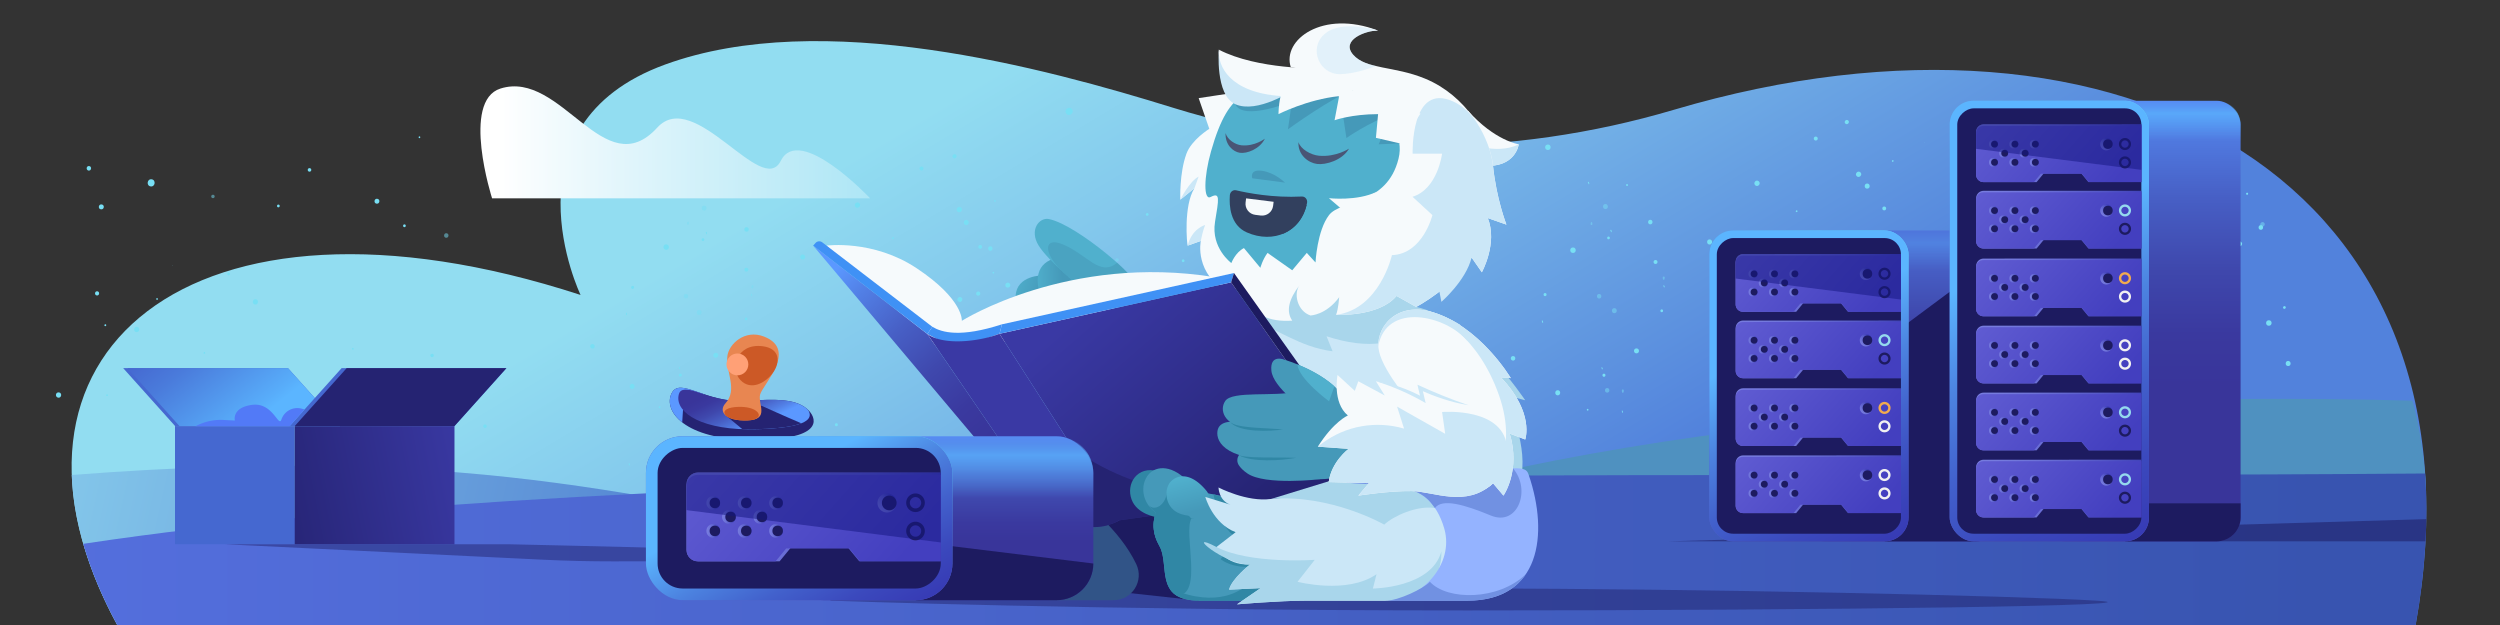 <?xml version="1.0" encoding="UTF-8"?>
<svg xmlns="http://www.w3.org/2000/svg" xmlns:xlink="http://www.w3.org/1999/xlink" id="Layer_4" viewBox="0 0 1920 480">
  <rect x="0" y="0" width="1920" height="480" fill="#333333" stroke="none"/>
  <defs>
    <linearGradient id="linear-gradient" x1="775.7" y1="48.81" x2="1040.92" y2="492.71" gradientUnits="userSpaceOnUse">
      <stop offset="0" stop-color="#92ddf1"></stop>
      <stop offset=".27" stop-color="#83c8ec"></stop>
      <stop offset=".84" stop-color="#5d92df"></stop>
      <stop offset="1" stop-color="#5282dc"></stop>
    </linearGradient>
    <linearGradient id="linear-gradient-2" x1="583.97" y1="491.01" x2="-164.9" y2="324.36" gradientUnits="userSpaceOnUse">
      <stop offset="0" stop-color="#4a78ce"></stop>
      <stop offset=".25" stop-color="#5f94d8"></stop>
      <stop offset=".75" stop-color="#86caeb"></stop>
      <stop offset="1" stop-color="#96dff3"></stop>
    </linearGradient>
    <linearGradient id="linear-gradient-3" x1="448.43" y1="109.31" x2="55.55" y2="109.31" gradientTransform="matrix(-1 0 0 1 830.9 0)" gradientUnits="userSpaceOnUse">
      <stop offset="0" stop-color="#fff"></stop>
      <stop offset=".26" stop-color="#e0f5fb"></stop>
      <stop offset=".76" stop-color="#aae5f5"></stop>
      <stop offset="1" stop-color="#96dff3"></stop>
    </linearGradient>
    <linearGradient id="linear-gradient-4" x1="1782.34" y1="421.83" x2="-579.95" y2="421.83" gradientUnits="userSpaceOnUse">
      <stop offset="0" stop-color="#3854b0"></stop>
      <stop offset="1" stop-color="#5e78ed"></stop>
    </linearGradient>
    <linearGradient id="linear-gradient-5" x1="1459.58" y1="340.9" x2="1459.58" y2="141.63" gradientUnits="userSpaceOnUse">
      <stop offset=".17" stop-color="#39359a"></stop>
      <stop offset=".31" stop-color="#3a399f"></stop>
      <stop offset=".49" stop-color="#3f48ad"></stop>
      <stop offset=".68" stop-color="#475fc5"></stop>
      <stop offset=".88" stop-color="#5280e6"></stop>
      <stop offset="1" stop-color="#5b98ff"></stop>
    </linearGradient>
    <linearGradient id="linear-gradient-6" x1="1479.24" y1="177.77" x2="1479.24" y2="207.79" gradientUnits="userSpaceOnUse">
      <stop offset="0" stop-color="#5bb5ff" stop-opacity="0"></stop>
      <stop offset=".29" stop-color="#5bb5ff"></stop>
      <stop offset="1" stop-color="#5bb5ff" stop-opacity="0"></stop>
    </linearGradient>
    <linearGradient id="linear-gradient-7" x1="1398.9" y1="279.71" x2="1451.1" y2="189.97" gradientUnits="userSpaceOnUse">
      <stop offset="0" stop-color="#545ec4"></stop>
      <stop offset="1" stop-color="#63d6fa"></stop>
    </linearGradient>
    <linearGradient id="linear-gradient-8" x1="1484.02" y1="464.38" x2="1368.53" y2="259.7" gradientUnits="userSpaceOnUse">
      <stop offset=".11" stop-color="#3636b2"></stop>
      <stop offset=".25" stop-color="#373bb5"></stop>
      <stop offset=".41" stop-color="#3b49bd"></stop>
      <stop offset=".59" stop-color="#4261cc"></stop>
      <stop offset=".78" stop-color="#4c83e0"></stop>
      <stop offset=".97" stop-color="#59aefa"></stop>
      <stop offset="1" stop-color="#5bb5ff"></stop>
    </linearGradient>
    <linearGradient id="linear-gradient-9" x1="1476.92" y1="227.13" x2="1347.32" y2="210.75" gradientUnits="userSpaceOnUse">
      <stop offset="0" stop-color="#3636b2"></stop>
      <stop offset=".42" stop-color="#575ac9"></stop>
      <stop offset=".78" stop-color="#6d72d8"></stop>
      <stop offset="1" stop-color="#767bde"></stop>
    </linearGradient>
    <linearGradient id="linear-gradient-10" x1="1431.97" y1="247.89" x2="1341.97" y2="167.94" gradientUnits="userSpaceOnUse">
      <stop offset="0" stop-color="#433fbf"></stop>
      <stop offset="1" stop-color="#635fd4"></stop>
    </linearGradient>
    <linearGradient id="linear-gradient-11" x1="1740.04" y1="334.94" x2="1749.62" y2="334.94" gradientTransform="rotate(135 1614.771 208.063)" xlink:href="#linear-gradient-9"></linearGradient>
    <linearGradient id="linear-gradient-12" x1="1373.02" y1="217.3" x2="1366.35" y2="217.3" xlink:href="#linear-gradient-9"></linearGradient>
    <linearGradient id="linear-gradient-13" x1="1380.92" y1="210.33" x2="1374.66" y2="210.33" xlink:href="#linear-gradient-9"></linearGradient>
    <linearGradient id="linear-gradient-14" x1="1365.4" y1="210.33" x2="1358.71" y2="210.33" xlink:href="#linear-gradient-9"></linearGradient>
    <linearGradient id="linear-gradient-15" x1="1349.69" y1="210.33" x2="1342.58" y2="210.33" xlink:href="#linear-gradient-9"></linearGradient>
    <linearGradient id="linear-gradient-16" x1="1349.23" y1="224.28" x2="1343.52" y2="224.28" xlink:href="#linear-gradient-9"></linearGradient>
    <linearGradient id="linear-gradient-17" x1="1357.5" y1="217.31" x2="1350.96" y2="217.31" xlink:href="#linear-gradient-9"></linearGradient>
    <linearGradient id="linear-gradient-18" x1="1365.4" y1="224.29" x2="1358.52" y2="224.29" xlink:href="#linear-gradient-9"></linearGradient>
    <linearGradient id="linear-gradient-19" x1="1381.03" y1="224.29" x2="1374.72" y2="224.29" xlink:href="#linear-gradient-9"></linearGradient>
    <linearGradient id="linear-gradient-20" y1="330.18" x2="1347.32" y2="313.79" xlink:href="#linear-gradient-9"></linearGradient>
    <linearGradient id="linear-gradient-21" x1="1431.97" y1="350.93" x2="1341.97" y2="270.99" xlink:href="#linear-gradient-10"></linearGradient>
    <linearGradient id="linear-gradient-22" x1="1812.91" y1="262.07" x2="1822.48" y2="262.07" gradientTransform="rotate(135 1614.771 208.063)" xlink:href="#linear-gradient-9"></linearGradient>
    <linearGradient id="linear-gradient-23" x1="1373.02" y1="320.35" x2="1366.35" y2="320.35" xlink:href="#linear-gradient-9"></linearGradient>
    <linearGradient id="linear-gradient-24" x1="1380.92" y1="313.37" x2="1374.66" y2="313.37" xlink:href="#linear-gradient-9"></linearGradient>
    <linearGradient id="linear-gradient-25" x1="1365.4" y1="313.37" x2="1358.71" y2="313.37" xlink:href="#linear-gradient-9"></linearGradient>
    <linearGradient id="linear-gradient-26" x1="1349.69" y1="313.37" x2="1342.58" y2="313.37" xlink:href="#linear-gradient-9"></linearGradient>
    <linearGradient id="linear-gradient-27" x1="1349.23" y1="327.33" x2="1343.52" y2="327.33" xlink:href="#linear-gradient-9"></linearGradient>
    <linearGradient id="linear-gradient-28" x1="1357.5" y1="320.35" x2="1350.96" y2="320.35" xlink:href="#linear-gradient-9"></linearGradient>
    <linearGradient id="linear-gradient-29" x1="1365.4" y1="327.33" x2="1358.52" y2="327.33" xlink:href="#linear-gradient-9"></linearGradient>
    <linearGradient id="linear-gradient-30" x1="1381.03" y1="327.33" x2="1374.72" y2="327.33" xlink:href="#linear-gradient-9"></linearGradient>
    <linearGradient id="linear-gradient-31" x1="1476.92" y1="381.72" x2="1347.32" y2="365.33" xlink:href="#linear-gradient-9"></linearGradient>
    <linearGradient id="linear-gradient-32" y1="402.47" x2="1341.97" y2="322.52" xlink:href="#linear-gradient-10"></linearGradient>
    <linearGradient id="linear-gradient-33" x1="1849.35" y1="225.63" x2="1858.93" y2="225.63" gradientTransform="rotate(135 1614.771 208.063)" xlink:href="#linear-gradient-9"></linearGradient>
    <linearGradient id="linear-gradient-34" x1="1373.02" y1="371.89" x2="1366.35" y2="371.89" xlink:href="#linear-gradient-9"></linearGradient>
    <linearGradient id="linear-gradient-35" x1="1380.92" y1="364.91" x2="1374.66" y2="364.91" xlink:href="#linear-gradient-9"></linearGradient>
    <linearGradient id="linear-gradient-36" x1="1365.4" y1="364.91" x2="1358.71" y2="364.91" xlink:href="#linear-gradient-9"></linearGradient>
    <linearGradient id="linear-gradient-37" x1="1349.69" y1="364.91" x2="1342.58" y2="364.91" xlink:href="#linear-gradient-9"></linearGradient>
    <linearGradient id="linear-gradient-38" x1="1349.23" y1="378.87" x2="1343.52" y2="378.87" xlink:href="#linear-gradient-9"></linearGradient>
    <linearGradient id="linear-gradient-39" x1="1357.5" y1="371.89" x2="1350.96" y2="371.89" xlink:href="#linear-gradient-9"></linearGradient>
    <linearGradient id="linear-gradient-40" x1="1365.4" y1="378.87" x2="1358.52" y2="378.87" xlink:href="#linear-gradient-9"></linearGradient>
    <linearGradient id="linear-gradient-41" x1="1381.03" y1="378.87" x2="1374.72" y2="378.87" xlink:href="#linear-gradient-9"></linearGradient>
    <linearGradient id="linear-gradient-42" x1="1476.92" y1="278.14" y2="261.75" xlink:href="#linear-gradient-9"></linearGradient>
    <linearGradient id="linear-gradient-43" x1="1431.97" y1="298.9" x2="1341.97" y2="218.95" xlink:href="#linear-gradient-10"></linearGradient>
    <linearGradient id="linear-gradient-44" x1="1776.11" y1="298.87" x2="1785.69" y2="298.87" gradientTransform="rotate(135 1614.771 208.063)" xlink:href="#linear-gradient-9"></linearGradient>
    <linearGradient id="linear-gradient-45" x1="1373.02" y1="268.31" x2="1366.35" y2="268.31" xlink:href="#linear-gradient-9"></linearGradient>
    <linearGradient id="linear-gradient-46" x1="1380.92" y1="261.34" x2="1374.66" y2="261.34" xlink:href="#linear-gradient-9"></linearGradient>
    <linearGradient id="linear-gradient-47" x1="1365.4" y1="261.34" x2="1358.71" y2="261.34" xlink:href="#linear-gradient-9"></linearGradient>
    <linearGradient id="linear-gradient-48" x1="1349.69" y1="261.34" x2="1342.58" y2="261.34" xlink:href="#linear-gradient-9"></linearGradient>
    <linearGradient id="linear-gradient-49" x1="1349.23" y1="275.29" x2="1343.52" y2="275.29" xlink:href="#linear-gradient-9"></linearGradient>
    <linearGradient id="linear-gradient-50" x1="1357.5" y1="268.31" x2="1350.96" y2="268.31" xlink:href="#linear-gradient-9"></linearGradient>
    <linearGradient id="linear-gradient-51" x1="1365.4" y1="275.3" x2="1358.52" y2="275.3" xlink:href="#linear-gradient-9"></linearGradient>
    <linearGradient id="linear-gradient-52" x1="1381.03" y1="275.3" x2="1374.72" y2="275.3" xlink:href="#linear-gradient-9"></linearGradient>
    <linearGradient id="linear-gradient-53" x1="1644.25" y1="344.28" x2="1644.25" y2="61.85" xlink:href="#linear-gradient-5"></linearGradient>
    <linearGradient id="linear-gradient-54" x1="1663.91" y1="78.15" x2="1663.91" y2="108.18" xlink:href="#linear-gradient-6"></linearGradient>
    <linearGradient id="linear-gradient-55" x1="1586.66" y1="224.59" x2="1655.52" y2="106.2" xlink:href="#linear-gradient-7"></linearGradient>
    <linearGradient id="linear-gradient-56" x1="1699.17" y1="468.59" x2="1546.54" y2="198.1" xlink:href="#linear-gradient-8"></linearGradient>
    <linearGradient id="linear-gradient-57" x1="1661.58" y1="127.52" x2="1531.99" y2="111.13" xlink:href="#linear-gradient-9"></linearGradient>
    <linearGradient id="linear-gradient-58" x1="1616.63" y1="148.27" x2="1526.63" y2="68.32" xlink:href="#linear-gradient-10"></linearGradient>
    <linearGradient id="linear-gradient-59" x1="1539.02" y1="274.8" x2="1548.6" y2="274.8" gradientTransform="rotate(135 1614.771 208.063)" xlink:href="#linear-gradient-9"></linearGradient>
    <linearGradient id="linear-gradient-60" x1="1557.68" y1="117.69" x2="1551.01" y2="117.69" xlink:href="#linear-gradient-9"></linearGradient>
    <linearGradient id="linear-gradient-61" x1="1565.58" y1="110.71" x2="1559.32" y2="110.71" xlink:href="#linear-gradient-9"></linearGradient>
    <linearGradient id="linear-gradient-62" x1="1550.06" y1="110.71" x2="1543.37" y2="110.71" xlink:href="#linear-gradient-9"></linearGradient>
    <linearGradient id="linear-gradient-63" x1="1534.36" y1="110.71" x2="1527.24" y2="110.71" xlink:href="#linear-gradient-9"></linearGradient>
    <linearGradient id="linear-gradient-64" x1="1533.9" y1="124.67" x2="1528.18" y2="124.67" xlink:href="#linear-gradient-9"></linearGradient>
    <linearGradient id="linear-gradient-65" x1="1542.16" y1="117.69" x2="1535.63" y2="117.69" xlink:href="#linear-gradient-9"></linearGradient>
    <linearGradient id="linear-gradient-66" x1="1550.06" y1="124.67" x2="1543.18" y2="124.67" xlink:href="#linear-gradient-9"></linearGradient>
    <linearGradient id="linear-gradient-67" x1="1565.7" y1="124.67" x2="1559.39" y2="124.67" xlink:href="#linear-gradient-9"></linearGradient>
    <linearGradient id="linear-gradient-68" x1="1661.58" y1="230.57" x2="1531.99" y2="214.18" xlink:href="#linear-gradient-9"></linearGradient>
    <linearGradient id="linear-gradient-69" x1="1616.63" y1="251.32" x2="1526.63" y2="171.37" xlink:href="#linear-gradient-10"></linearGradient>
    <linearGradient id="linear-gradient-70" x1="1611.89" y1="201.93" x2="1621.47" y2="201.93" gradientTransform="rotate(135 1614.771 208.063)" xlink:href="#linear-gradient-9"></linearGradient>
    <linearGradient id="linear-gradient-71" x1="1557.68" y1="220.73" x2="1551.01" y2="220.73" xlink:href="#linear-gradient-9"></linearGradient>
    <linearGradient id="linear-gradient-72" x1="1565.58" y1="213.76" x2="1559.32" y2="213.76" xlink:href="#linear-gradient-9"></linearGradient>
    <linearGradient id="linear-gradient-73" x1="1550.06" y1="213.76" x2="1543.37" y2="213.76" xlink:href="#linear-gradient-9"></linearGradient>
    <linearGradient id="linear-gradient-74" x1="1534.36" y1="213.76" x2="1527.24" y2="213.76" xlink:href="#linear-gradient-9"></linearGradient>
    <linearGradient id="linear-gradient-75" x1="1533.9" y1="227.71" x2="1528.18" y2="227.71" xlink:href="#linear-gradient-9"></linearGradient>
    <linearGradient id="linear-gradient-76" x1="1542.16" y1="220.74" x2="1535.63" y2="220.74" xlink:href="#linear-gradient-9"></linearGradient>
    <linearGradient id="linear-gradient-77" x1="1550.06" y1="227.72" x2="1543.18" y2="227.72" xlink:href="#linear-gradient-9"></linearGradient>
    <linearGradient id="linear-gradient-78" x1="1565.7" y1="227.72" x2="1559.39" y2="227.72" xlink:href="#linear-gradient-9"></linearGradient>
    <linearGradient id="linear-gradient-79" x1="1661.58" y1="282.1" x2="1531.99" y2="265.71" xlink:href="#linear-gradient-9"></linearGradient>
    <linearGradient id="linear-gradient-80" x1="1616.63" y1="302.86" x2="1526.63" y2="222.91" xlink:href="#linear-gradient-10"></linearGradient>
    <linearGradient id="linear-gradient-81" x1="1648.33" y1="165.49" x2="1657.91" y2="165.49" gradientTransform="rotate(135 1614.771 208.063)" xlink:href="#linear-gradient-9"></linearGradient>
    <linearGradient id="linear-gradient-82" x1="1557.68" y1="272.27" x2="1551.01" y2="272.27" xlink:href="#linear-gradient-9"></linearGradient>
    <linearGradient id="linear-gradient-83" x1="1565.58" y1="265.3" x2="1559.32" y2="265.3" xlink:href="#linear-gradient-9"></linearGradient>
    <linearGradient id="linear-gradient-84" x1="1550.06" y1="265.3" x2="1543.37" y2="265.3" xlink:href="#linear-gradient-9"></linearGradient>
    <linearGradient id="linear-gradient-85" x1="1534.36" y1="265.3" x2="1527.24" y2="265.3" xlink:href="#linear-gradient-9"></linearGradient>
    <linearGradient id="linear-gradient-86" x1="1533.9" y1="279.25" x2="1528.18" y2="279.25" xlink:href="#linear-gradient-9"></linearGradient>
    <linearGradient id="linear-gradient-87" x1="1542.16" y1="272.27" x2="1535.63" y2="272.27" xlink:href="#linear-gradient-9"></linearGradient>
    <linearGradient id="linear-gradient-88" x1="1550.06" y1="279.26" x2="1543.18" y2="279.26" xlink:href="#linear-gradient-9"></linearGradient>
    <linearGradient id="linear-gradient-89" x1="1565.7" y1="279.26" x2="1559.39" y2="279.26" xlink:href="#linear-gradient-9"></linearGradient>
    <linearGradient id="linear-gradient-90" x1="1661.58" y1="333.52" x2="1531.99" y2="317.13" xlink:href="#linear-gradient-9"></linearGradient>
    <linearGradient id="linear-gradient-91" x1="1616.63" y1="354.27" x2="1526.63" y2="274.33" xlink:href="#linear-gradient-10"></linearGradient>
    <linearGradient id="linear-gradient-92" x1="1684.69" y1="129.13" x2="1694.27" y2="129.13" gradientTransform="rotate(135 1614.771 208.063)" xlink:href="#linear-gradient-9"></linearGradient>
    <linearGradient id="linear-gradient-93" x1="1557.68" y1="323.69" x2="1551.01" y2="323.69" xlink:href="#linear-gradient-9"></linearGradient>
    <linearGradient id="linear-gradient-94" x1="1565.58" y1="316.71" x2="1559.32" y2="316.71" xlink:href="#linear-gradient-9"></linearGradient>
    <linearGradient id="linear-gradient-95" x1="1550.06" y1="316.71" x2="1543.37" y2="316.71" xlink:href="#linear-gradient-9"></linearGradient>
    <linearGradient id="linear-gradient-96" x1="1534.36" y1="316.71" x2="1527.24" y2="316.71" xlink:href="#linear-gradient-9"></linearGradient>
    <linearGradient id="linear-gradient-97" x1="1533.9" y1="330.67" x2="1528.18" y2="330.67" xlink:href="#linear-gradient-9"></linearGradient>
    <linearGradient id="linear-gradient-98" x1="1542.16" y1="323.69" x2="1535.63" y2="323.69" xlink:href="#linear-gradient-9"></linearGradient>
    <linearGradient id="linear-gradient-99" x1="1550.06" y1="330.67" x2="1543.18" y2="330.67" xlink:href="#linear-gradient-9"></linearGradient>
    <linearGradient id="linear-gradient-100" x1="1565.7" y1="330.67" x2="1559.39" y2="330.67" xlink:href="#linear-gradient-9"></linearGradient>
    <linearGradient id="linear-gradient-101" x1="1661.58" y1="385.05" x2="1531.99" y2="368.66" xlink:href="#linear-gradient-9"></linearGradient>
    <linearGradient id="linear-gradient-102" x1="1616.63" y1="405.8" x2="1526.63" y2="325.85" xlink:href="#linear-gradient-10"></linearGradient>
    <linearGradient id="linear-gradient-103" x1="1721.13" y1="92.7" x2="1730.7" y2="92.7" gradientTransform="rotate(135 1614.771 208.063)" xlink:href="#linear-gradient-9"></linearGradient>
    <linearGradient id="linear-gradient-104" x1="1557.68" y1="375.22" x2="1551.01" y2="375.22" xlink:href="#linear-gradient-9"></linearGradient>
    <linearGradient id="linear-gradient-105" x1="1565.58" y1="368.24" x2="1559.32" y2="368.24" xlink:href="#linear-gradient-9"></linearGradient>
    <linearGradient id="linear-gradient-106" x1="1550.06" y1="368.24" x2="1543.37" y2="368.24" xlink:href="#linear-gradient-9"></linearGradient>
    <linearGradient id="linear-gradient-107" x1="1534.36" y1="368.24" x2="1527.24" y2="368.24" xlink:href="#linear-gradient-9"></linearGradient>
    <linearGradient id="linear-gradient-108" x1="1533.9" y1="382.19" x2="1528.18" y2="382.19" xlink:href="#linear-gradient-9"></linearGradient>
    <linearGradient id="linear-gradient-109" x1="1542.16" y1="375.22" x2="1535.63" y2="375.22" xlink:href="#linear-gradient-9"></linearGradient>
    <linearGradient id="linear-gradient-110" x1="1550.06" y1="382.2" x2="1543.18" y2="382.2" xlink:href="#linear-gradient-9"></linearGradient>
    <linearGradient id="linear-gradient-111" x1="1565.7" y1="382.2" x2="1559.39" y2="382.2" xlink:href="#linear-gradient-9"></linearGradient>
    <linearGradient id="linear-gradient-112" x1="1661.58" y1="178.53" x2="1531.99" y2="162.14" xlink:href="#linear-gradient-9"></linearGradient>
    <linearGradient id="linear-gradient-113" x1="1616.63" y1="199.28" x2="1526.63" y2="119.33" xlink:href="#linear-gradient-10"></linearGradient>
    <linearGradient id="linear-gradient-114" x1="1575.09" y1="238.73" x2="1584.67" y2="238.73" gradientTransform="rotate(135 1614.771 208.063)" xlink:href="#linear-gradient-9"></linearGradient>
    <linearGradient id="linear-gradient-115" x1="1557.68" y1="168.69" x2="1551.01" y2="168.69" xlink:href="#linear-gradient-9"></linearGradient>
    <linearGradient id="linear-gradient-116" x1="1565.58" y1="161.72" x2="1559.32" y2="161.72" xlink:href="#linear-gradient-9"></linearGradient>
    <linearGradient id="linear-gradient-117" x1="1550.06" y1="161.72" x2="1543.37" y2="161.72" xlink:href="#linear-gradient-9"></linearGradient>
    <linearGradient id="linear-gradient-118" x1="1534.36" y1="161.72" x2="1527.24" y2="161.72" xlink:href="#linear-gradient-9"></linearGradient>
    <linearGradient id="linear-gradient-119" x1="1533.9" y1="175.67" x2="1528.18" y2="175.67" xlink:href="#linear-gradient-9"></linearGradient>
    <linearGradient id="linear-gradient-120" x1="1542.16" y1="168.7" x2="1535.63" y2="168.7" xlink:href="#linear-gradient-9"></linearGradient>
    <linearGradient id="linear-gradient-121" x1="1550.06" y1="175.68" x2="1543.18" y2="175.68" xlink:href="#linear-gradient-9"></linearGradient>
    <linearGradient id="linear-gradient-122" x1="1565.7" y1="175.68" x2="1559.39" y2="175.68" xlink:href="#linear-gradient-9"></linearGradient>
    <linearGradient id="linear-gradient-123" x1="364.68" y1="357.19" x2="201.02" y2="389.92" gradientUnits="userSpaceOnUse">
      <stop offset="0" stop-color="#3a39a4"></stop>
      <stop offset="1" stop-color="#252372"></stop>
    </linearGradient>
    <linearGradient id="linear-gradient-124" x1="137.24" y1="251.3" x2="194.83" y2="324.46" gradientUnits="userSpaceOnUse">
      <stop offset="0" stop-color="#4568d0"></stop>
      <stop offset=".3" stop-color="#4a7bdb"></stop>
      <stop offset=".92" stop-color="#58adfa"></stop>
      <stop offset="1" stop-color="#5bb5ff"></stop>
    </linearGradient>
    <linearGradient id="linear-gradient-125" x1="801.39" y1="226.18" x2="776.67" y2="218.97" gradientUnits="userSpaceOnUse">
      <stop offset="0" stop-color="#4599b9"></stop>
      <stop offset="1" stop-color="#50b0cd"></stop>
    </linearGradient>
    <linearGradient id="linear-gradient-126" x1="815.98" y1="216.99" x2="794.35" y2="218.02" xlink:href="#linear-gradient-125"></linearGradient>
    <linearGradient id="linear-gradient-127" x1="836.66" y1="232.65" x2="972.43" y2="388.39" xlink:href="#linear-gradient-123"></linearGradient>
    <linearGradient id="linear-gradient-128" x1="787.31" y1="359.92" x2="645.87" y2="202.83" xlink:href="#linear-gradient-5"></linearGradient>
    <linearGradient id="linear-gradient-129" x1="915.27" y1="393.31" x2="908.64" y2="366.49" xlink:href="#linear-gradient-125"></linearGradient>
    <linearGradient id="linear-gradient-130" x1="559.25" y1="287.41" x2="578.56" y2="327.99" xlink:href="#linear-gradient-5"></linearGradient>
    <linearGradient id="linear-gradient-131" x1="721.98" y1="434.35" x2="721.98" y2="329.25" xlink:href="#linear-gradient-5"></linearGradient>
    <linearGradient id="linear-gradient-132" x1="752.22" y1="336.2" x2="752.22" y2="382.37" xlink:href="#linear-gradient-6"></linearGradient>
    <linearGradient id="linear-gradient-133" x1="621.18" y1="385.25" x2="661.13" y2="316.57" xlink:href="#linear-gradient-7"></linearGradient>
    <linearGradient id="linear-gradient-134" x1="685.76" y1="525.58" x2="598.05" y2="370.15" xlink:href="#linear-gradient-8"></linearGradient>
    <linearGradient id="linear-gradient-135" x1="748.65" y1="412.11" x2="549.34" y2="386.91" xlink:href="#linear-gradient-9"></linearGradient>
    <linearGradient id="linear-gradient-136" x1="679.52" y1="444.03" x2="541.1" y2="321.08" xlink:href="#linear-gradient-10"></linearGradient>
    <linearGradient id="linear-gradient-137" x1="2393.51" y1="742.17" x2="2408.23" y2="742.17" gradientTransform="rotate(135 1614.771 208.063)" xlink:href="#linear-gradient-9"></linearGradient>
    <linearGradient id="linear-gradient-138" x1="588.86" y1="397" x2="578.6" y2="397" xlink:href="#linear-gradient-9"></linearGradient>
    <linearGradient id="linear-gradient-139" x1="601" y1="386.27" x2="591.37" y2="386.27" xlink:href="#linear-gradient-9"></linearGradient>
    <linearGradient id="linear-gradient-140" x1="577.14" y1="386.27" x2="566.85" y2="386.27" xlink:href="#linear-gradient-9"></linearGradient>
    <linearGradient id="linear-gradient-141" x1="552.99" y1="386.27" x2="542.05" y2="386.27" xlink:href="#linear-gradient-9"></linearGradient>
    <linearGradient id="linear-gradient-142" x1="552.28" y1="407.73" x2="543.49" y2="407.73" xlink:href="#linear-gradient-9"></linearGradient>
    <linearGradient id="linear-gradient-143" x1="564.99" y1="397" x2="554.94" y2="397" xlink:href="#linear-gradient-9"></linearGradient>
    <linearGradient id="linear-gradient-144" x1="577.14" y1="407.74" x2="566.55" y2="407.74" xlink:href="#linear-gradient-9"></linearGradient>
    <linearGradient id="linear-gradient-145" x1="601.18" y1="407.74" x2="591.48" y2="407.74" xlink:href="#linear-gradient-9"></linearGradient>
    <style>.cls-1{fill:#f1f1f1}.cls-2{fill:#32405e}.cls-10{fill:#f6fafc}.cls-11{fill:#a9d6eb}.cls-12{fill:#cbe7f7}.cls-14{fill:#495575}.cls-15{fill:#4568d0}.cls-18,.cls-19,.cls-20{fill:#78dff4}.cls-21{fill:#50b0cd}.cls-22{fill:#cc5926}.cls-23{fill:#3f91f5}.cls-24,.cls-26{fill:#1d1b60}.cls-19,.cls-20{opacity:.5;isolation:isolate}.cls-20{opacity:.21}.cls-29{fill:#7191e2}.cls-26{opacity:.43}.cls-32{fill:#4599b9}.cls-34{fill:#252372}.cls-35{fill:#94d9ee}.cls-127{fill:#3087a5}.cls-175{fill:#f1aa4e}.cls-179{fill:#141680;opacity:.51}</style>
  </defs>
  <path d="m577.94 435.33.52.46-.52-.46Zm-10.69-9.51Zm1.06.95c.53.47 1.13 1.01 1.82 1.62-.64-.57-1.26-1.12-1.82-1.62Zm2.53 2.25c.25.22.51.45.78.7-.26-.23-.52-.47-.78-.7Zm1.32 1.17c.34.31.7.62 1.07.95l-1.07-.95Z" style="fill:#b5d4e5"></path>
  <path d="M1855.21 480H90.06c-112.27-206.87 55.36-351.33 355.81-253.48 0 0-62.67-130.61 65.12-177.02 120.23-43.67 290.29 2.35 390.22 33.34 124.57 38.63 259.12 38.54 384.16 1.52 344.36-101.95 630.81 55.41 569.85 395.64Z" style="fill:url(#linear-gradient)"></path>
  <g id="Layer_10">
    <path class="cls-18" d="M1639.21 137.39c-.98 0-.98-1.52 0-1.52s.98 1.52 0 1.52M1725.78 149.63c-1.08 0-1.08-1.63 0-1.63 1.08-.11 1.08 1.63 0 1.63"></path>
    <path class="cls-19" d="M1448.61 264.71c-2.49 0-2.49-3.9 0-3.9s2.49 3.9 0 3.9"></path>
    <path class="cls-18" d="M1675.62 206.74c-.22 0-.22-.33 0-.33.22-.11.22.33 0 .33"></path>
    <path class="cls-19" d="M1649.6 270.88c-1.95 0-1.95-2.93 0-2.93s1.95 2.93 0 2.93M1278.49 213.02c0 .43 0 .87-.11 1.19 0 .87-1.3.87-1.3 0 0-.43 0-.87-.11-1.19 0-.87 1.52-.87 1.52 0"></path>
    <path class="cls-18" d="M1627.72 207.06c-1.52 0-1.52-2.38 0-2.38s1.52 2.38 0 2.38M1593.4 269.96c-1.52 0-1.52-2.38 0-2.38s1.52 2.38 0 2.38M1484.96 267.45c-1.52 0-1.52-2.38 0-2.38s1.52 2.38 0 2.38M1355.67 311.28c-1.52 0-1.52-2.38 0-2.38s1.52 2.38 0 2.38M1231.84 289.37c-1.52 0-1.52-2.38 0-2.38s1.52 2.38 0 2.38M1186.61 227.43c-1.52 0-1.52-2.38 0-2.38s1.52 2.38 0 2.38M1606.59 250.95a5.69 5.69 0 0 0-.43-1.19c-.22-.43.65-.65.76-.22.11.43.22.76.22 1.19.22.43-.32.65-.54.22M1433.98 144.87c-2.49 0-2.49-3.9 0-3.9s2.6 3.9 0 3.9M1196.33 303.61c-2.49 0-2.49-3.9 0-3.9s2.49 3.9 0 3.9M1757.3 281.11c-2.49 0-2.49-3.9 0-3.9 2.49.11 2.49 3.9 0 3.9"></path>
    <circle class="cls-18" cx="1271.45" cy="201.21" r="1.52"></circle>
    <circle class="cls-18" cx="1571.22" cy="302.63" r="1.52"></circle>
    <circle class="cls-18" cx="1394.51" cy="106.41" r="1.52"></circle>
    <path class="cls-20" d="M1565.74 54.82c-.11.22 0 .33 0 0ZM1565.53 54.82h.11c0-.11-.11-.22-.11 0Z"></path>
    <path class="cls-18" d="M1685.15 177.48c-.98 0-.98-1.52 0-1.52.98.11.98 1.52 0 1.52M1249.57 142.86c-.98 0-.98-1.52 0-1.52.98.11.98 1.52 0 1.52M1473.62 331.36c-.98 0-.98-1.52 0-1.52.98.11.98 1.52 0 1.52M1514.6 157.54c-.98 0-.98-1.52 0-1.52.98.11.98 1.52 0 1.52M1208.06 194.28c-2.82 0-2.82-4.23 0-4.23s2.82 4.23 0 4.23M1188.77 115.21c-2.82 0-2.82-4.23 0-4.23s2.82 4.23 0 4.23M1420.32 326.27c-2.82 0-2.82-4.23 0-4.23s2.82 4.23 0 4.23M1742.47 250.19c-2.82 0-2.82-4.23 0-4.23 2.82-.11 2.82 4.23 0 4.23M1510.92 285.95c-2.82 0-2.82-4.23 0-4.23 2.71 0 2.71 4.23 0 4.23"></path>
    <path class="cls-19" d="M1417.19 351.5c-2.49 0-2.49-3.9 0-3.9s2.49 3.9 0 3.9M1232.98 160.58c-2.49 0-2.49-3.9 0-3.9s2.49 3.9 0 3.9M1239.81 240.55c-2.49 0-2.49-3.9 0-3.9s2.49 3.9 0 3.9"></path>
    <path class="cls-18" d="M1698.91 151.04c-2.93 0-2.93-4.55 0-4.55s2.93 4.55 0 4.55M1601.98 187.63c-2.93 0-2.93-4.55 0-4.55s2.93 4.55 0 4.55M1703.2 276.98c-3.94 0-3.94-6.12 0-6.12s3.94 6.12 0 6.12M1736.32 176.5c-2.31 0-2.31-3.6 0-3.6s2.31 3.6 0 3.6M1633.82 117.16c-2.31 0-2.31-3.6 0-3.6s2.31 3.6 0 3.6"></path>
    <path class="cls-19" d="M1247.07 299.82c0 .43 0 .87-.11 1.19 0 .87-1.3.87-1.3 0 0-.43 0-.87-.11-1.19 0-.98 1.52-.98 1.52 0"></path>
    <path class="cls-18" d="M1184.55 247.81a5.69 5.69 0 0 0-.43-1.19c-.22-.43.65-.65.76-.22.11.43.22.76.22 1.19.11.43-.43.65-.54.22M1237.21 178.13a5.69 5.69 0 0 0-.43-1.19c-.22-.43.65-.65.76-.22s.22.76.22 1.19c.22.43-.43.54-.54.22M1312.95 187.78c-2.49 0-2.49-3.9 0-3.9 2.6.11 2.6 3.9 0 3.9M1447.09 161.55c-1.95 0-1.95-2.93 0-2.93s1.95 2.93 0 2.93M1219.98 141.29a5.69 5.69 0 0 0-.43-1.19c-.22-.43.65-.65.76-.22.11.43.22.76.22 1.19.22.43-.43.54-.54.22"></path>
  </g>
  <g id="Layer_10-2" data-name="Layer_10">
    <path class="cls-18" d="M1460.19 177.89c.65.6-.28 1.61-.93 1.01s.28-1.61.93-1.01M1380.3 161.71c.65.6-.28 1.61-.93 1.01-.65-.6.28-1.61.93-1.01M1438.24 200.78c1.88 1.72-.71 4.53-2.58 2.81-1.8-1.65.78-4.47 2.58-2.81"></path>
    <path class="cls-19" d="M1664.84 209.58c1.66 1.52-.72 4.12-2.38 2.6s.72-4.12 2.38-2.6"></path>
    <path class="cls-18" d="M1350.79 139.28c1.95 1.79-.83 4.82-2.78 3.03-1.95-1.93.76-4.88 2.78-3.03M1478.32 109.49c.14.13-.05.35-.2.22-.21-.06.05-.35.2-.22M1510.4 138.53c1.01.93-.45 2.51-1.46 1.59s.45-2.51 1.46-1.59M1571.66 117.63c1.01.93-.45 2.51-1.46 1.59s.45-2.51 1.46-1.59M1642.32 185.54c1.01.93-.45 2.51-1.46 1.59s.45-2.51 1.46-1.59M1755.16 235.36c1.01.93-.45 2.51-1.46 1.59-1.01-.93.45-2.51 1.46-1.59M1824.2 325.59c1.01.93-.45 2.51-1.46 1.59s.45-2.51 1.46-1.59M1601.37 298.29c1.66 1.52-.72 4.12-2.38 2.6-1.73-1.59.65-4.19 2.38-2.6"></path>
    <circle class="cls-18" cx="1606.4" cy="109.43" r="1.37" transform="rotate(-47.46 1606.273 109.478)"></circle>
    <circle class="cls-18" cx="1604.15" cy="348.01" r="1.37" transform="rotate(-47.46 1604.028 348.025)"></circle>
    <path class="cls-20" d="M1458.65 277.73c.2-.08.2-.22 0 0ZM1458.8 277.87l-.07-.07c-.07.07-.06.21.07.07Z"></path>
    <path class="cls-18" d="M1454.1 123.14c.65.6-.28 1.61-.93 1.01-.58-.67.28-1.61.93-1.01M1688.92 149.93c.65.6-.28 1.61-.93 1.01-.58-.67.28-1.61.93-1.01M1555.45 240.6c.65.6-.28 1.61-.93 1.01-.58-.67.28-1.61.93-1.01M1721.29 185.88c1.88 1.72-.71 4.53-2.58 2.81-1.88-1.72.71-4.53 2.58-2.81M1636.34 157.38c1.88 1.72-.71 4.53-2.58 2.81-1.8-1.65.78-4.47 2.58-2.81"></path>
    <path class="cls-19" d="M1738.78 171c1.66 1.52-.72 4.12-2.38 2.6s.72-4.12 2.38-2.6M1789.07 353.22c1.66 1.52-.72 4.12-2.38 2.6s.72-4.12 2.38-2.6"></path>
    <path class="cls-18" d="M1428.79 132.33c1.95 1.79-.83 4.82-2.78 3.03s.83-4.82 2.78-3.03M1515.66 167.19c1.95 1.79-.83 4.82-2.78 3.03-1.95-1.79.83-4.82 2.78-3.03M1419.44 92.53c1.54 1.41-.66 3.81-2.2 2.4-1.54-1.41.66-3.81 2.2-2.4M1451.42 194.65c1.54 1.41-.66 3.81-2.2 2.4-1.54-1.41.66-3.81 2.2-2.4"></path>
    <path class="cls-19" d="M1820.45 309.33c.26-.29.53-.58.8-.73.53-.58 1.4.22.87.79-.26.29-.53.58-.66.86-.6.65-1.61-.28-1.01-.93"></path>
    <path class="cls-18" d="M1708.15 343.66c1.66 1.52-.72 4.12-2.38 2.6-1.66-1.66.65-4.19 2.38-2.6M1602.83 279.17c1.3 1.19-.49 3.14-1.79 1.95-1.3-1.19.49-3.14 1.79-1.95"></path>
  </g>
  <g id="Layer_10-3" data-name="Layer_10">
    <path class="cls-18" d="M867.28 318.96c.88 0 .88 1.37 0 1.37s-.88-1.37 0-1.37M797.48 361.06c.88 0 .88 1.37 0 1.37s-.88-1.37 0-1.37M866.58 350.67c2.55 0 2.55 3.82 0 3.82-2.45 0-2.45-3.82 0-3.82M789.06 307.9c.98 0 .98 1.47 0 1.47-.98.1-.98-1.47 0-1.47"></path>
    <path class="cls-19" d="M1039.49 203.93c2.25 0 2.25 3.52 0 3.52s-2.25-3.52 0-3.52"></path>
    <path class="cls-18" d="M760.57 364.49c2.64 0 2.64 4.11 0 4.11-2.74-.1-2.74-4.11 0-4.11M834.39 256.31c.2 0 .2.29 0 .29-.2.1-.2-.29 0-.29"></path>
    <path class="cls-19" d="M857.89 198.35c1.76 0 1.76 2.64 0 2.64s-1.76-2.64 0-2.64"></path>
    <path class="cls-18" d="M877.66 256.01c1.37 0 1.37 2.15 0 2.15s-1.37-2.15 0-2.15M908.67 199.19c1.37 0 1.37 2.15 0 2.15s-1.37-2.15 0-2.15M1006.64 201.45c1.37 0 1.37 2.15 0 2.15s-1.37-2.15 0-2.15M1123.46 161.85c1.37 0 1.37 2.15 0 2.15s-1.37-2.15 0-2.15M1235.34 181.65c1.37 0 1.37 2.15 0 2.15s-1.37-2.15 0-2.15M1276.21 237.61c1.37 0 1.37 2.15 0 2.15s-1.37-2.15 0-2.15M1202.1 360.57c.1.39.2.69.39 1.08.2.39-.59.59-.69.2-.1-.39-.2-.69-.2-1.08-.2-.39.39-.49.49-.2M1052.7 312.21c2.25 0 2.25 3.52 0 3.52-2.35 0-2.35-3.52 0-3.52M1267.43 168.79c2.25 0 2.25 3.52 0 3.52s-2.25-3.52 0-3.52M760.58 189.12c2.25 0 2.25 3.52 0 3.52-2.25-.1-2.25-3.52 0-3.52"></path>
    <circle class="cls-18" cx="928.71" cy="169.67" r="1.37"></circle>
    <circle class="cls-18" cx="1088.37" cy="346.96" r="1.37"></circle>
    <path class="cls-20" d="M933.66 393.56c.1-.2 0-.29 0 0ZM933.85 393.56h-.1c0 .1.1.2.1 0Z"></path>
    <path class="cls-18" d="M825.77 282.74c.88 0 .88 1.37 0 1.37-.88-.1-.88-1.37 0-1.37M1219.32 314.02c.88 0 .88 1.37 0 1.37-.88-.1-.88-1.37 0-1.37M1009.08 132.95c.88 0 .88 1.37 0 1.37-.88-.1-.88-1.37 0-1.37M979.87 300.75c.88 0 .88 1.37 0 1.37-.88-.1-.88-1.37 0-1.37M1256.82 267.57c2.55 0 2.55 3.82 0 3.82s-2.55-3.82 0-3.82M1276.16 350.67c2.55 0 2.55 3.82 0 3.82s-2.55-3.82 0-3.82M1065.05 148.31c2.55 0 2.55 3.82 0 3.82s-2.55-3.82 0-3.82M773.98 217.05c2.55 0 2.55 3.82 0 3.82-2.55.1-2.55-3.82 0-3.82M983.2 184.74c2.55 0 2.55 3.82 0 3.82-2.45 0-2.45-3.82 0-3.82"></path>
    <path class="cls-19" d="M1067.88 125.51c2.25 0 2.25 3.52 0 3.52s-2.25-3.52 0-3.52M1234.31 298.01c2.25 0 2.25 3.52 0 3.52s-2.25-3.52 0-3.52M1228.14 225.76c2.25 0 2.25 3.52 0 3.52s-2.25-3.52 0-3.52"></path>
    <path class="cls-18" d="M813.34 306.63c2.64 0 2.64 4.11 0 4.11s-2.64-4.11 0-4.11M900.92 273.57c2.64 0 2.64 4.11 0 4.11s-2.64-4.11 0-4.11M809.47 192.84c3.56 0 3.56 5.53 0 5.53s-3.56-5.53 0-5.53M779.54 283.62c2.09 0 2.09 3.25 0 3.25s-2.09-3.25 0-3.25M872.15 337.24c2.09 0 2.09 3.25 0 3.25s-2.09-3.25 0-3.25"></path>
    <path class="cls-19" d="M1221.58 172.21c0-.39 0-.78.1-1.08 0-.78 1.17-.78 1.17 0 0 .39 0 .78.1 1.08 0 .88-1.37.88-1.37 0"></path>
    <path class="cls-18" d="M1278.07 219.2c.1.39.2.69.39 1.08.2.39-.59.59-.69.2-.1-.39-.2-.69-.2-1.08-.1-.39.39-.59.49-.2M1230.49 282.15c.1.39.2.69.39 1.08.2.39-.59.59-.69.2s-.2-.69-.2-1.08c-.2-.39.39-.49.49-.2M1162.06 273.44c2.25 0 2.25 3.52 0 3.52-2.35-.1-2.35-3.52 0-3.52M1040.86 297.13c1.76 0 1.76 2.64 0 2.64s-1.76-2.64 0-2.64M1246.06 315.44c.1.39.2.69.39 1.08.2.39-.59.59-.69.2-.1-.39-.2-.69-.2-1.08-.2-.39.39-.49.49-.2"></path>
  </g>
  <path d="M1087 377.92h776.21c-.95-24.7-4.48-48.11-10.43-70.19-151.52-4.29-484.48-3.32-765.79 70.19Z" style="fill:#4f91c0"></path>
  <path d="M55.11 364.8c1.24 34.94 12.49 73.82 34.95 115.2h165.66c170.43-33.6 437.94-63.49 437.94-63.49-186.1-27.28-311.91-77.17-638.55-51.72Z" style="fill:url(#linear-gradient-2)"></path>
  <g id="Layer_10-4" data-name="Layer_10">
    <path class="cls-18" d="M946.23 192.53c-.97-.13-.77-1.63.2-1.5s.77 1.63-.2 1.5M1030.42 216.12c-1.07-.14-.86-1.75.22-1.61 1.09.04.86 1.75-.22 1.61"></path>
    <path class="cls-19" d="M740.46 293.51c-2.47-.33-1.95-4.2.52-3.87 2.47.33 1.95 4.2-.52 3.87"></path>
    <path class="cls-18" d="M973.14 266.09c.21.03.27-.4.04-.32-.21-.03-.26.29-.04.32"></path>
    <path class="cls-19" d="M938.87 326.22c-1.93-.26-1.55-3.16.39-2.9 1.93.26 1.55 3.16-.39 2.9M578.68 219.76c-.06.43-.11.86-.27 1.17-.11.86-1.4.69-1.29-.17.06-.43.11-.86.05-1.2.11-.86 1.62-.66 1.5.2"></path>
    <path class="cls-18" d="M925.62 260.07c-1.5-.2-1.19-2.56.32-2.36s1.19 2.56-.32 2.36M883.28 317.87c-1.5-.2-1.19-2.56.32-2.36s1.19 2.56-.32 2.36M776.13 301.03c-1.5-.2-1.19-2.56.32-2.36s1.19 2.56-.32 2.36M642.17 327.37c-1.5-.2-1.19-2.56.32-2.36 1.5.2 1.19 2.56-.32 2.36M522.34 289.26c-1.5-.2-1.19-2.56.32-2.36s1.19 2.56-.32 2.36M485.69 221.89c-1.5-.2-1.19-2.56.32-2.36s1.19 2.56-.32 2.36M898.87 300.77c-.05-.44-.11-.78-.27-1.24-.16-.46.73-.56.78-.11.05.44.11.78.06 1.21.16.46-.41.6-.57.14M741.82 172.78c-2.47-.33-1.95-4.2.52-3.87s2.06 4.21-.52 3.87M485.24 298.68c-2.47-.33-1.95-4.2.52-3.87 2.47.33 1.95 4.2-.52 3.87M1044.27 350.61c-2.47-.33-1.95-4.2.52-3.87 2.46.44 1.95 4.2-.52 3.87"></path>
    <circle class="cls-18" cx="573.26" cy="207.12" r="1.52" transform="rotate(-82.4 573.222 207.14)"></circle>
    <circle class="cls-18" cx="856.97" cy="347.32" r="1.52" transform="rotate(-82.4 856.913 347.342)"></circle>
    <circle class="cls-18" cx="707.78" cy="129.43" r="1.52" transform="rotate(-82.4 707.742 129.456)"></circle>
    <path class="cls-20" d="M884.34 100.97c-.14.2-.04.32 0 0ZM884.12 100.94h.11c.01-.09-.08-.21-.11 0Z"></path>
    <path class="cls-18" d="M986.46 238.35c-.97-.13-.77-1.63.2-1.5.95.24.77 1.63-.2 1.5M559.29 146.39c-.97-.13-.77-1.63.2-1.5.95.24.77 1.63-.2 1.5M756.42 362.88c-.97-.13-.77-1.63.2-1.5.95.24.77 1.63-.2 1.5M820.05 196.02c-.97-.13-.77-1.63.2-1.5.95.24.77 1.63-.2 1.5M511.34 191.86c-2.79-.37-2.23-4.56.56-4.19s2.23 4.56-.56 4.19M502.69 110.93c-2.79-.37-2.23-4.56.56-4.19 2.79.37 2.23 4.56-.56 4.19M704.26 350.78c-2.79-.37-2.23-4.56.56-4.19s2.23 4.56-.56 4.19M1033.66 318c-2.79-.37-2.23-4.56.56-4.19 2.81.27 2.23 4.56-.56 4.19M799.4 322.8c-2.79-.37-2.23-4.56.56-4.19 2.69.36 2.13 4.55-.56 4.19"></path>
    <path class="cls-19" d="M697.83 375.38c-2.47-.33-1.95-4.2.52-3.87s1.95 4.2-.52 3.87M540.51 161.76c-2.47-.33-1.95-4.2.52-3.87s1.95 4.2-.52 3.87M536.69 241.92c-2.47-.33-1.95-4.2.52-3.87 2.47.33 1.95 4.2-.52 3.87"></path>
    <path class="cls-18" d="M1003.6 213.96c-2.9-.39-2.3-4.9.6-4.51 2.9.39 2.3 4.9-.6 4.51M902.68 237.4c-2.9-.39-2.3-4.9.6-4.51 2.9.39 2.3 4.9-.6 4.51M991.18 339.36c-3.9-.52-3.09-6.59.81-6.07s3.09 6.59-.81 6.07M1037.31 244.15c-2.29-.31-1.82-3.87.48-3.57s1.82 3.87-.48 3.57M943.57 171.77c-2.29-.31-1.82-3.87.48-3.57s1.82 3.87-.48 3.57"></path>
    <path class="cls-19" d="M536.04 301.63c-.06.43-.11.86-.27 1.17-.11.86-1.4.69-1.29-.17.06-.43.11-.86.05-1.2.13-.97 1.63-.77 1.5.2"></path>
    <path class="cls-18" d="M480.95 241.8c-.05-.44-.11-.78-.27-1.24-.16-.46.73-.56.78-.11.05.44.11.78.06 1.21.05.44-.52.59-.57.14M542.37 179.71c-.05-.44-.11-.78-.27-1.24-.16-.46.73-.56.78-.11s.11.78.06 1.21c.16.46-.5.48-.57.14M616.17 199.3c-2.47-.33-1.95-4.2.52-3.87 2.56.45 2.06 4.21-.52 3.87M752.61 191.06c-1.93-.26-1.55-3.16.39-2.9 1.93.26 1.55 3.16-.39 2.9M530.17 140.92c-.05-.44-.11-.78-.27-1.24-.16-.46.73-.56.78-.11.05.44.11.78.06 1.21.16.46-.5.48-.57.14"></path>
  </g>
  <g id="Layer_10-5" data-name="Layer_10">
    <path class="cls-18" d="M763.42 208.98c.56.68-.49 1.55-1.05.88s.49-1.55 1.05-.88M686.38 182.37c.56.68-.49 1.55-1.05.88-.56-.68.49-1.55 1.05-.88M738.64 228.76c1.63 1.95-1.3 4.4-2.93 2.45-1.57-1.88 1.36-4.33 2.93-2.45"></path>
    <path class="cls-19" d="M962.08 267.47c1.44 1.73-1.26 3.99-2.71 2.26-1.44-1.73 1.26-3.99 2.71-2.26"></path>
    <path class="cls-18" d="M660.09 156.23c1.69 2.03-1.46 4.66-3.16 2.63-1.68-2.17 1.4-4.74 3.16-2.63M790.45 143.58c.13.15-.1.34-.23.19-.2-.09.1-.34.23-.19M818.4 176.61c.88 1.05-.78 2.43-1.65 1.38s.78-2.43 1.65-1.38M881.89 164c.88 1.05-.78 2.43-1.65 1.38s.78-2.43 1.65-1.38M942.94 240.67c.88 1.05-.78 2.43-1.65 1.38s.78-2.43 1.65-1.38M1048.2 304.98c.88 1.05-.78 2.43-1.65 1.38-.88-1.05.78-2.43 1.65-1.38M1104.69 403.55c.88 1.05-.78 2.43-1.65 1.38-.88-1.05.78-2.43 1.65-1.38M887.43 347c1.44 1.73-1.26 3.99-2.71 2.26-1.51-1.8 1.2-4.06 2.71-2.26M1144.77 421.52c1.44 1.73-1.26 3.99-2.71 2.26-1.44-1.73 1.26-3.99 2.71-2.26"></path>
    <circle class="cls-18" cx="917.41" cy="160.48" r="1.37" transform="rotate(-39.85 917.438 160.474)"></circle>
    <circle class="cls-18" cx="883.61" cy="396.65" r="1.37" transform="rotate(-39.85 883.651 396.658)"></circle>
    <path class="cls-20" d="M748.69 307.74c.21-.05.23-.19 0 0ZM748.81 307.89l-.06-.08c-.08.06-.09.2.06.08Z"></path>
    <path class="cls-18" d="M764.63 153.9c.56.68-.49 1.55-1.05.88-.49-.74.49-1.55 1.05-.88M993.84 211.54c.56.68-.49 1.55-1.05.88-.49-.74.49-1.55 1.05-.88M849.55 283.75c.56.68-.49 1.55-1.05.88-.49-.74.49-1.55 1.05-.88M1021.17 251.46c1.63 1.95-1.3 4.4-2.93 2.45-1.63-1.95 1.3-4.4 2.93-2.45M940.74 211.96c1.63 1.95-1.3 4.4-2.93 2.45-1.57-1.88 1.36-4.33 2.93-2.45"></path>
    <path class="cls-19" d="M1040.48 239.02c1.44 1.73-1.26 3.99-2.71 2.26-1.44-1.73 1.26-3.99 2.71-2.26M1066.21 426.29c1.44 1.73-1.26 3.99-2.71 2.26-1.44-1.73 1.26-3.99 2.71-2.26"></path>
    <path class="cls-18" d="M738.33 159.67c1.69 2.03-1.46 4.66-3.16 2.63s1.46-4.66 3.16-2.63M819.83 205.72c1.69 2.03-1.46 4.66-3.16 2.63-1.69-2.03 1.46-4.66 3.16-2.63M823.2 83.78c2.28 2.73-1.97 6.28-4.25 3.55-2.28-2.73 1.97-6.28 4.25-3.55M734.33 118.98c1.34 1.61-1.16 3.69-2.5 2.08s1.16-3.69 2.5-2.08M752.51 224.43c1.34 1.61-1.16 3.69-2.5 2.08-1.34-1.61 1.16-3.69 2.5-2.08"></path>
    <path class="cls-19" d="M1103.12 386.94c.3-.25.6-.5.89-.61.6-.5 1.35.4.75.9-.3.25-.6.5-.76.77-.68.56-1.55-.49-.88-1.05"></path>
    <path class="cls-18" d="M987.27 406.11c1.44 1.73-1.26 3.99-2.71 2.26-1.43-1.87 1.2-4.06 2.71-2.26M891.41 328.25c1.13 1.35-.9 3.05-2.03 1.69-1.13-1.35.9-3.05 2.03-1.69"></path>
  </g>
  <g id="Layer_10-6" data-name="Layer_10">
    <path class="cls-18" d="M157.06 270.35c.87.12.69 1.48-.18 1.36-.87-.12-.69-1.48.18-1.36M82.3 302.84c.87.12.69 1.48-.18 1.36-.87-.12-.69-1.48.18-1.36M152.18 301.68c2.52.34 2.02 4.12-.51 3.78-2.43-.32-1.92-4.11.51-3.78M80.99 249.03c.97.13.78 1.59-.19 1.46-.98-.03-.78-1.59.19-1.46"></path>
    <path class="cls-19" d="M342.98 179.12c2.23.3 1.77 3.79-.47 3.49-2.23-.3-1.77-3.79.47-3.49"></path>
    <path class="cls-18" d="M45.27 301.35c2.62.35 2.08 4.43-.54 4.08-2.7-.46-2.17-4.44.54-4.08M132.75 203.89c.19.03.16.32-.04.29-.21.07-.16-.32.04-.29"></path>
    <path class="cls-19" d="M163.72 149.56c1.75.23 1.4 2.85-.35 2.62-1.75-.23-1.4-2.85.35-2.62"></path>
    <path class="cls-18" d="M175.68 209.33c1.36.18 1.07 2.32-.29 2.13s-1.07-2.32.29-2.13M213.93 157.11c1.36.18 1.07 2.32-.29 2.13-1.36-.18-1.07-2.32.29-2.13M310.75 172.32c1.36.18 1.07 2.32-.29 2.13-1.36-.18-1.07-2.32.29-2.13M431.78 148.52c1.36.18 1.07 2.32-.29 2.13-1.36-.18-1.07-2.32.29-2.13M540.05 182.96c1.36.18 1.07 2.32-.29 2.13-1.36-.18-1.07-2.32.29-2.13M573.16 243.83c1.36.18 1.07 2.32-.29 2.13s-1.07-2.32.29-2.13M483.43 355.9c.05.4.1.71.25 1.12.14.41-.66.5-.71.1-.05-.4-.1-.71-.05-1.09-.14-.41.45-.43.51-.13M341.75 288.19c2.23.3 1.77 3.79-.47 3.49-2.33-.31-1.86-3.8.47-3.49M573.56 174.45c2.23.3 1.77 3.79-.47 3.49-2.23-.3-1.77-3.79.47-3.49M68.49 127.53c2.23.3 1.77 3.79-.47 3.49-2.22-.4-1.77-3.79.47-3.49"></path>
    <circle class="cls-18" cx="237.71" cy="130.5" r="1.37" transform="rotate(-82.4 237.7 130.498)"></circle>
    <circle class="cls-18" cx="372.5" cy="327.36" r="1.37" transform="rotate(-82.4 372.471 327.355)"></circle>
    <path class="cls-20" d="M212.98 353.08c.12-.18.04-.29 0 0ZM213.18 353.1h-.1c-.01.08.07.19.1 0Z"></path>
    <path class="cls-18" d="M120.71 228.95c.87.12.69 1.48-.18 1.36-.86-.21-.69-1.48.18-1.36M506.66 312.04c.87.12.69 1.48-.18 1.36-.86-.21-.69-1.48.18-1.36M322.23 104.74c.87.12.69 1.48-.18 1.36-.86-.21-.69-1.48.18-1.36M271.07 267.2c.87.12.69 1.48-.18 1.36-.86-.21-.69-1.48.18-1.36M549.98 270.96c2.52.34 2.02 4.12-.51 3.78-2.52-.34-2.02-4.12.51-3.78M558.15 355.88c2.52.34 2.02 4.12-.51 3.78-2.52-.34-2.02-4.12.51-3.78M375.68 127.37c2.52.34 2.02 4.12-.51 3.78-2.52-.34-2.02-4.12.51-3.78M78.07 156.99c2.52.34 2.02 4.12-.51 3.78-2.54-.24-2.02-4.12.51-3.78M289.72 152.65c2.52.34 2.02 4.12-.51 3.78-2.43-.32-1.92-4.11.51-3.78"></path>
    <path class="cls-19" d="M381.5 105.15c2.23.3 1.77 3.79-.47 3.49-2.23-.3-1.77-3.79.47-3.49M523.63 298.16c2.23.3 1.77 3.79-.47 3.49-2.23-.3-1.77-3.79.47-3.49M527.08 225.73c2.23.3 1.77 3.79-.47 3.49-2.23-.3-1.77-3.79.47-3.49"></path>
    <path class="cls-18" d="M105.23 250.98c2.62.35 2.08 4.43-.54 4.08s-2.08-4.43.54-4.08M196.41 229.81c2.62.35 2.08 4.43-.54 4.08s-2.08-4.43.54-4.08M116.45 137.69c3.53.47 2.79 5.96-.73 5.48-3.53-.47-2.79-5.96.73-5.48M74.77 223.71c2.07.28 1.64 3.5-.43 3.22s-1.64-3.5.43-3.22M159.47 289.11c2.07.28 1.64 3.5-.43 3.22s-1.64-3.5.43-3.22"></path>
    <path class="cls-19" d="M527.67 171.78c.05-.39.1-.78.24-1.05.1-.78 1.27-.62 1.16.16-.05.39-.1.78-.05 1.08-.12.87-1.48.69-1.36-.18"></path>
    <path class="cls-18" d="M577.44 225.83c.05.4.1.71.25 1.12.14.41-.66.5-.71.1-.05-.4-.1-.71-.05-1.09-.05-.4.47-.53.51-.13M521.95 281.93c.05.4.1.71.25 1.12.14.41-.66.5-.71.1s-.1-.71-.05-1.09c-.14-.41.45-.43.51-.13M455.27 264.24c2.23.3 1.77 3.79-.47 3.49-2.32-.41-1.86-3.8.47-3.49M332 271.68c1.75.23 1.4 2.85-.35 2.62-1.75-.23-1.4-2.85.35-2.62M532.97 316.98c.05.4.1.71.25 1.12.14.41-.66.5-.71.1-.05-.4-.1-.71-.05-1.09-.14-.41.45-.43.51-.13"></path>
  </g>
  <path d="M377.94 152.3h290.32s-54.27-57.56-68.62-28.78c-14.34 28.78-66.33-56.82-94.89-25.49-40.61 44.56-73.52-44.76-120.36-30.04-30.41 9.55-6.47 84.32-6.47 84.32Z" style="fill:url(#linear-gradient-3)"></path>
  <path d="M63.95 417.66c5.79 19.97 14.43 40.82 26.11 62.34h1765.15c7.45-41.56 9.71-80.39 7.31-116.35-640.34 5.05-1353.21-12.92-1798.58 54Z" style="fill:url(#linear-gradient-4)"></path>
  <path d="m1863.38 398.69-581.71 17.03h581.11c.31-5.74.51-11.42.6-17.03Z" style="opacity:.54;fill:#1d1b60"></path>
  <rect x="1383.06" y="177.02" width="153.05" height="238.7" rx="18.31" ry="18.31" style="fill:url(#linear-gradient-5)"></rect>
  <path d="M1517.8 177.02h-95.42v37.3h113.73v-18.99c0-10.11-8.2-18.31-18.31-18.31Z" style="fill:url(#linear-gradient-6);opacity:.28"></path>
  <path class="cls-24" d="M1536.11 397.41V195.33l-88.68 65.91v154.48h70.37c10.11 0 18.31-8.2 18.31-18.31Z"></path>
  <rect x="1312.69" y="177.02" width="153.05" height="238.7" rx="18.31" ry="18.31" style="fill:url(#linear-gradient-7)"></rect>
  <rect x="1312.69" y="177.02" width="153.05" height="238.7" rx="18.31" ry="18.31" style="fill:url(#linear-gradient-8)"></rect>
  <rect class="cls-24" x="1275.69" y="225.67" width="227.05" height="141.41" rx="12.49" ry="12.49" transform="rotate(90 1389.22 296.37)"></rect>
  <path d="M1459.95 239.46h-40.73l-5.41-6.57h-28.94l-5.41 6.59h-40.73c-3.17 0-5.74-2.56-5.74-5.73v-32.86c0-3.17 2.56-5.74 5.73-5.74l121.24-.02v44.33Z" style="fill:url(#linear-gradient-9)"></path>
  <path d="M1459.95 239.46h-40.38l-5.27-6.4h-31.59l-5.27 6.41h-38.88c-3.09 0-5.59-2.5-5.59-5.58V201.9c0-3.09 2.5-5.59 5.58-5.59l121.39-.02v43.17Z" style="fill:url(#linear-gradient-10)"></path>
  <path class="cls-24" d="M1447.31 207.4c1.56 0 2.83 1.27 2.84 2.83 0 .76-.29 1.47-.83 2s-1.25.83-2.01.83a2.834 2.834 0 0 1 0-5.67m0-1.81c-2.57 0-4.65 2.08-4.65 4.65 0 2.57 2.08 4.65 4.65 4.65 2.57 0 4.65-2.08 4.65-4.65 0-2.57-2.08-4.65-4.65-4.65ZM1447.31 221.51c1.56 0 2.83 1.27 2.83 2.83 0 .76-.29 1.47-.83 2s-1.25.83-2 .83c-1.56 0-2.84-1.27-2.84-2.83 0-.76.29-1.47.83-2s1.25-.83 2-.83m.01-1.81c-2.57 0-4.65 2.08-4.65 4.65s2.08 4.65 4.65 4.65 4.65-2.08 4.65-4.65-2.08-4.65-4.65-4.65Z"></path>
  <circle cx="1433.09" cy="210.31" r="4.79" style="fill:url(#linear-gradient-11)"></circle>
  <circle class="cls-24" cx="1434.19" cy="210.31" r="3.68"></circle>
  <circle cx="1369.82" cy="217.3" r="3.43" style="fill:url(#linear-gradient-12)"></circle>
  <circle cx="1377.66" cy="210.33" r="3.43" style="fill:url(#linear-gradient-13)"></circle>
  <circle cx="1361.98" cy="210.33" r="3.43" style="fill:url(#linear-gradient-14)"></circle>
  <circle cx="1346.3" cy="210.33" r="3.43" style="fill:url(#linear-gradient-15)"></circle>
  <circle cx="1346.3" cy="224.28" r="3.43" style="fill:url(#linear-gradient-16)"></circle>
  <circle cx="1354.14" cy="217.31" r="3.43" style="fill:url(#linear-gradient-17)"></circle>
  <circle cx="1361.98" cy="224.29" r="3.43" style="fill:url(#linear-gradient-18)"></circle>
  <circle cx="1377.66" cy="224.29" r="3.43" style="fill:url(#linear-gradient-19)"></circle>
  <circle class="cls-24" cx="1378.46" cy="224.28" r="2.62"></circle>
  <circle class="cls-24" cx="1378.46" cy="210.32" r="2.62"></circle>
  <circle class="cls-24" cx="1362.79" cy="224.28" r="2.62"></circle>
  <circle class="cls-24" cx="1362.79" cy="210.32" r="2.62"></circle>
  <circle class="cls-24" cx="1347.11" cy="224.29" r="2.62"></circle>
  <circle class="cls-24" cx="1347.11" cy="210.33" r="2.62"></circle>
  <circle class="cls-24" cx="1354.95" cy="217.31" r="2.62"></circle>
  <circle class="cls-24" cx="1370.62" cy="217.3" r="2.62"></circle>
  <path class="cls-179" d="m1338.68 195.14 121.24-.02v34.94l-126.97-16.14v-13.04a5.74 5.74 0 0 1 5.74-5.74Z"></path>
  <path d="M1459.95 342.5h-40.73l-5.41-6.57h-28.94l-5.41 6.59h-40.73c-3.17 0-5.74-2.56-5.74-5.73v-32.86c0-3.17 2.56-5.74 5.73-5.74l121.24-.02v44.33Z" style="fill:url(#linear-gradient-20)"></path>
  <path d="M1459.95 342.51h-40.38l-5.27-6.4h-31.59l-5.27 6.41h-38.88c-3.09 0-5.59-2.5-5.59-5.58v-31.99c0-3.09 2.5-5.59 5.58-5.59l121.39-.02v43.17Z" style="fill:url(#linear-gradient-21)"></path>
  <path class="cls-175" d="M1447.31 310.45c1.56 0 2.83 1.27 2.84 2.83 0 .76-.29 1.47-.83 2s-1.25.83-2.01.83c-1.56 0-2.83-1.27-2.83-2.83s1.27-2.83 2.83-2.83m0-1.82c-2.57 0-4.65 2.08-4.65 4.65s2.08 4.65 4.65 4.65c2.57 0 4.65-2.08 4.65-4.65 0-2.57-2.08-4.65-4.65-4.65Z"></path>
  <path class="cls-1" d="M1447.31 324.56c1.56 0 2.83 1.27 2.83 2.83 0 .76-.29 1.47-.83 2s-1.25.83-2 .83c-1.56 0-2.84-1.27-2.84-2.83 0-.76.29-1.47.83-2s1.25-.83 2-.83m.01-1.81c-2.57 0-4.65 2.08-4.65 4.65s2.08 4.65 4.65 4.65 4.65-2.08 4.65-4.65-2.08-4.65-4.65-4.65Z"></path>
  <circle cx="1433.09" cy="313.36" r="4.79" style="fill:url(#linear-gradient-22)"></circle>
  <circle class="cls-24" cx="1434.19" cy="313.36" r="3.68"></circle>
  <circle cx="1369.82" cy="320.35" r="3.43" style="fill:url(#linear-gradient-23)"></circle>
  <circle cx="1377.66" cy="313.37" r="3.43" style="fill:url(#linear-gradient-24)"></circle>
  <circle cx="1361.98" cy="313.37" r="3.43" style="fill:url(#linear-gradient-25)"></circle>
  <circle cx="1346.3" cy="313.37" r="3.43" style="fill:url(#linear-gradient-26)"></circle>
  <circle cx="1346.3" cy="327.33" r="3.43" style="fill:url(#linear-gradient-27)"></circle>
  <circle cx="1354.14" cy="320.35" r="3.43" style="fill:url(#linear-gradient-28)"></circle>
  <circle cx="1361.98" cy="327.33" r="3.43" style="fill:url(#linear-gradient-29)"></circle>
  <circle cx="1377.66" cy="327.33" r="3.43" style="fill:url(#linear-gradient-30)"></circle>
  <circle class="cls-24" cx="1378.46" cy="327.33" r="2.62"></circle>
  <circle class="cls-24" cx="1378.46" cy="313.37" r="2.62"></circle>
  <circle class="cls-24" cx="1362.79" cy="327.33" r="2.62"></circle>
  <circle class="cls-24" cx="1362.79" cy="313.37" r="2.62"></circle>
  <circle class="cls-24" cx="1347.11" cy="327.33" r="2.62"></circle>
  <circle class="cls-24" cx="1347.11" cy="313.37" r="2.62"></circle>
  <circle class="cls-24" cx="1354.95" cy="320.35" r="2.62"></circle>
  <circle class="cls-24" cx="1370.62" cy="320.35" r="2.62"></circle>
  <path d="M1459.95 394.04h-40.73l-5.41-6.57h-28.94l-5.41 6.59h-40.73c-3.17 0-5.74-2.56-5.74-5.73v-32.86c0-3.17 2.56-5.74 5.73-5.74l121.24-.02v44.33Z" style="fill:url(#linear-gradient-31)"></path>
  <path d="M1459.95 394.04h-40.38l-5.27-6.4h-31.59l-5.27 6.41h-38.88c-3.09 0-5.59-2.5-5.59-5.58v-31.99c0-3.09 2.5-5.59 5.58-5.59l121.39-.02v43.17Z" style="fill:url(#linear-gradient-32)"></path>
  <path class="cls-1" d="M1447.31 361.99c1.56 0 2.83 1.27 2.83 2.83 0 .76-.29 1.47-.83 2s-1.25.83-2.01.83c-1.56 0-2.83-1.27-2.83-2.83 0-.76.29-1.47.83-2s1.25-.83 2-.83m.01-1.82c-2.57 0-4.65 2.08-4.65 4.65 0 2.57 2.08 4.65 4.65 4.65 2.57 0 4.65-2.08 4.65-4.65 0-2.57-2.08-4.65-4.65-4.65ZM1447.31 376.1c1.56 0 2.83 1.27 2.84 2.83 0 1.56-1.27 2.84-2.83 2.84s-2.84-1.27-2.84-2.83 1.27-2.84 2.83-2.84m0-1.81c-2.57 0-4.65 2.08-4.65 4.65s2.08 4.65 4.65 4.65c2.57 0 4.65-2.08 4.65-4.65 0-2.57-2.08-4.65-4.65-4.65Z"></path>
  <circle cx="1433.09" cy="364.9" r="4.79" style="fill:url(#linear-gradient-33)"></circle>
  <circle class="cls-24" cx="1434.19" cy="364.9" r="3.68"></circle>
  <circle cx="1369.82" cy="371.89" r="3.43" style="fill:url(#linear-gradient-34)"></circle>
  <circle cx="1377.66" cy="364.91" r="3.43" style="fill:url(#linear-gradient-35)"></circle>
  <circle cx="1361.98" cy="364.91" r="3.43" style="fill:url(#linear-gradient-36)"></circle>
  <circle cx="1346.3" cy="364.91" r="3.43" style="fill:url(#linear-gradient-37)"></circle>
  <circle cx="1346.3" cy="378.87" r="3.43" style="fill:url(#linear-gradient-38)"></circle>
  <circle cx="1354.14" cy="371.89" r="3.43" style="fill:url(#linear-gradient-39)"></circle>
  <circle cx="1361.98" cy="378.87" r="3.43" style="fill:url(#linear-gradient-40)"></circle>
  <circle cx="1377.66" cy="378.87" r="3.43" style="fill:url(#linear-gradient-41)"></circle>
  <circle class="cls-24" cx="1378.46" cy="378.87" r="2.62"></circle>
  <circle class="cls-24" cx="1378.46" cy="364.91" r="2.62"></circle>
  <circle class="cls-24" cx="1362.79" cy="378.87" r="2.62"></circle>
  <circle class="cls-24" cx="1362.79" cy="364.91" r="2.62"></circle>
  <circle class="cls-24" cx="1347.11" cy="378.87" r="2.62"></circle>
  <circle class="cls-24" cx="1347.11" cy="364.91" r="2.62"></circle>
  <circle class="cls-24" cx="1354.95" cy="371.89" r="2.62"></circle>
  <circle class="cls-24" cx="1370.62" cy="371.89" r="2.62"></circle>
  <path d="M1459.95 290.47h-40.73l-5.41-6.57h-28.94l-5.41 6.59h-40.73c-3.17 0-5.74-2.56-5.74-5.73V251.9c0-3.17 2.56-5.74 5.73-5.74l121.24-.02v44.33Z" style="fill:url(#linear-gradient-42)"></path>
  <path d="M1459.95 290.47h-40.38l-5.27-6.4h-31.59l-5.27 6.41h-38.88c-3.09 0-5.59-2.5-5.59-5.58v-31.99c0-3.09 2.5-5.59 5.58-5.59l121.39-.02v43.17Z" style="fill:url(#linear-gradient-43)"></path>
  <path class="cls-35" d="M1447.31 258.41c1.56 0 2.83 1.27 2.83 2.83 0 .76-.29 1.47-.83 2s-1.25.83-2.01.83c-1.56 0-2.83-1.27-2.83-2.83 0-.76.29-1.47.83-2s1.25-.83 2-.83m.01-1.82c-2.57 0-4.65 2.08-4.65 4.65 0 2.57 2.08 4.65 4.65 4.65 2.57 0 4.65-2.08 4.65-4.65 0-2.57-2.08-4.65-4.65-4.65Z"></path>
  <path class="cls-24" d="M1447.31 272.52c1.56 0 2.83 1.27 2.84 2.83 0 1.56-1.27 2.84-2.83 2.84s-2.84-1.27-2.84-2.83 1.27-2.84 2.83-2.84m0-1.81c-2.57 0-4.65 2.08-4.65 4.65s2.08 4.65 4.65 4.65c2.57 0 4.65-2.08 4.65-4.65 0-2.57-2.08-4.65-4.65-4.65Z"></path>
  <circle cx="1433.09" cy="261.32" r="4.79" style="fill:url(#linear-gradient-44)"></circle>
  <circle class="cls-24" cx="1434.19" cy="261.32" r="3.68"></circle>
  <circle cx="1369.82" cy="268.31" r="3.43" style="fill:url(#linear-gradient-45)"></circle>
  <circle cx="1377.66" cy="261.34" r="3.43" style="fill:url(#linear-gradient-46)"></circle>
  <circle cx="1361.98" cy="261.34" r="3.43" style="fill:url(#linear-gradient-47)"></circle>
  <circle cx="1346.3" cy="261.34" r="3.43" style="fill:url(#linear-gradient-48)"></circle>
  <circle cx="1346.3" cy="275.29" r="3.43" style="fill:url(#linear-gradient-49)"></circle>
  <circle cx="1354.14" cy="268.31" r="3.43" style="fill:url(#linear-gradient-50)"></circle>
  <circle cx="1361.98" cy="275.3" r="3.43" style="fill:url(#linear-gradient-51)"></circle>
  <circle cx="1377.66" cy="275.3" r="3.43" style="fill:url(#linear-gradient-52)"></circle>
  <circle class="cls-24" cx="1378.46" cy="275.29" r="2.62"></circle>
  <circle class="cls-24" cx="1378.46" cy="261.33" r="2.62"></circle>
  <circle class="cls-24" cx="1362.79" cy="275.29" r="2.62"></circle>
  <circle class="cls-24" cx="1362.79" cy="261.33" r="2.62"></circle>
  <circle class="cls-24" cx="1347.11" cy="275.3" r="2.62"></circle>
  <circle class="cls-24" cx="1347.11" cy="261.34" r="2.62"></circle>
  <circle class="cls-24" cx="1354.95" cy="268.31" r="2.62"></circle>
  <circle class="cls-24" cx="1370.62" cy="268.31" r="2.62"></circle>
  <rect x="1567.72" y="77.4" width="153.05" height="338.32" rx="18.31" ry="18.31" style="fill:url(#linear-gradient-53)"></rect>
  <path d="M1702.46 77.4h-95.42v37.3h113.73V95.71c0-10.11-8.2-18.31-18.31-18.31Z" style="opacity:.72;fill:url(#linear-gradient-54)"></path>
  <path class="cls-24" d="M1720.77 397.41v-10.87h-88.68v29.19h70.37c10.11 0 18.31-8.2 18.31-18.31Z"></path>
  <rect x="1497.35" y="77.4" width="153.05" height="338.32" rx="18.31" ry="18.31" style="fill:url(#linear-gradient-55)"></rect>
  <rect x="1497.35" y="77.4" width="153.05" height="338.32" rx="18.31" ry="18.31" style="fill:url(#linear-gradient-56)"></rect>
  <rect class="cls-24" x="1410.54" y="175.86" width="326.67" height="141.41" rx="12.49" ry="12.49" transform="rotate(90 1573.88 246.56)"></rect>
  <path d="M1644.61 139.84h-40.73l-5.41-6.57h-28.94l-5.41 6.59h-40.73c-3.17 0-5.74-2.56-5.74-5.73v-32.86c0-3.17 2.56-5.74 5.73-5.74l121.24-.02v44.33Z" style="fill:url(#linear-gradient-57)"></path>
  <path d="M1644.61 139.84h-40.38l-5.27-6.4h-31.59l-5.27 6.41h-38.88c-3.09 0-5.59-2.5-5.59-5.58v-31.99c0-3.09 2.5-5.59 5.58-5.59l121.39-.02v43.17Z" style="fill:url(#linear-gradient-58)"></path>
  <path class="cls-24" d="M1631.97 107.78c1.56 0 2.83 1.27 2.84 2.83 0 1.56-1.27 2.84-2.83 2.84s-2.84-1.27-2.84-2.83 1.27-2.84 2.83-2.84m0-1.81c-2.57 0-4.65 2.08-4.65 4.65 0 2.57 2.08 4.65 4.65 4.65 2.57 0 4.65-2.08 4.65-4.65 0-2.57-2.08-4.65-4.65-4.65ZM1631.97 121.9c1.56 0 2.84 1.27 2.84 2.83 0 .76-.29 1.47-.83 2s-1.25.83-2.01.83c-1.56 0-2.83-1.27-2.83-2.83 0-.76.29-1.47.83-2 .54-.54 1.25-.83 2-.83m0-1.82c-2.57 0-4.65 2.08-4.65 4.65 0 2.57 2.08 4.65 4.65 4.65 2.57 0 4.65-2.08 4.65-4.65 0-2.57-2.08-4.65-4.65-4.65Z"></path>
  <circle cx="1617.75" cy="110.7" r="4.79" style="fill:url(#linear-gradient-59)"></circle>
  <circle class="cls-24" cx="1618.86" cy="110.7" r="3.68"></circle>
  <circle cx="1554.48" cy="117.69" r="3.43" style="fill:url(#linear-gradient-60)"></circle>
  <circle cx="1562.32" cy="110.71" r="3.43" style="fill:url(#linear-gradient-61)"></circle>
  <circle cx="1546.64" cy="110.71" r="3.43" style="fill:url(#linear-gradient-62)"></circle>
  <circle cx="1530.97" cy="110.71" r="3.43" style="fill:url(#linear-gradient-63)"></circle>
  <circle cx="1530.97" cy="124.67" r="3.43" style="fill:url(#linear-gradient-64)"></circle>
  <circle cx="1538.81" cy="117.69" r="3.43" style="fill:url(#linear-gradient-65)"></circle>
  <circle cx="1546.64" cy="124.67" r="3.43" style="fill:url(#linear-gradient-66)"></circle>
  <circle cx="1562.32" cy="124.67" r="3.43" style="fill:url(#linear-gradient-67)"></circle>
  <circle class="cls-24" cx="1563.13" cy="124.67" r="2.62"></circle>
  <circle class="cls-24" cx="1563.12" cy="110.71" r="2.62"></circle>
  <circle class="cls-24" cx="1547.45" cy="124.67" r="2.62"></circle>
  <circle class="cls-24" cx="1547.45" cy="110.71" r="2.62"></circle>
  <circle class="cls-24" cx="1531.78" cy="124.67" r="2.62"></circle>
  <circle class="cls-24" cx="1531.77" cy="110.71" r="2.62"></circle>
  <circle class="cls-24" cx="1539.61" cy="117.69" r="2.62"></circle>
  <circle class="cls-24" cx="1555.29" cy="117.69" r="2.62"></circle>
  <path class="cls-179" d="m1523.35 95.52 121.24-.02v34.94l-126.97-16.14v-13.04a5.74 5.74 0 0 1 5.74-5.74Z"></path>
  <path d="M1644.61 242.89h-40.73l-5.41-6.57h-28.94l-5.41 6.59h-40.73c-3.17 0-5.74-2.56-5.74-5.73v-32.86c0-3.17 2.56-5.74 5.73-5.74l121.24-.02v44.33Z" style="fill:url(#linear-gradient-68)"></path>
  <path d="M1644.61 242.89h-40.38l-5.27-6.4h-31.59l-5.27 6.41h-38.88c-3.09 0-5.59-2.5-5.59-5.58v-31.99c0-3.09 2.5-5.59 5.58-5.59l121.39-.02v43.17Z" style="fill:url(#linear-gradient-69)"></path>
  <path class="cls-175" d="M1631.97 210.83c1.56 0 2.83 1.27 2.84 2.83 0 1.56-1.27 2.84-2.83 2.84s-2.84-1.27-2.84-2.83 1.27-2.84 2.83-2.84m0-1.81c-2.57 0-4.65 2.08-4.65 4.65 0 2.57 2.08 4.65 4.65 4.65 2.57 0 4.65-2.08 4.65-4.65 0-2.57-2.08-4.65-4.65-4.65Z"></path>
  <path class="cls-1" d="M1631.98 224.95c1.56 0 2.83 1.27 2.83 2.83 0 .76-.29 1.47-.83 2s-1.25.83-2.01.83c-1.56 0-2.83-1.27-2.83-2.83 0-.76.29-1.47.83-2 .54-.54 1.25-.83 2-.83m.01-1.82c-2.57 0-4.65 2.08-4.65 4.65 0 2.57 2.08 4.65 4.65 4.65 2.57 0 4.65-2.08 4.65-4.65 0-2.57-2.08-4.65-4.65-4.65Z"></path>
  <circle cx="1617.75" cy="213.74" r="4.79" style="fill:url(#linear-gradient-70)"></circle>
  <circle class="cls-24" cx="1618.86" cy="213.74" r="3.68"></circle>
  <circle cx="1554.48" cy="220.73" r="3.43" style="fill:url(#linear-gradient-71)"></circle>
  <circle cx="1562.32" cy="213.76" r="3.43" style="fill:url(#linear-gradient-72)"></circle>
  <circle cx="1546.64" cy="213.76" r="3.43" style="fill:url(#linear-gradient-73)"></circle>
  <circle cx="1530.97" cy="213.76" r="3.43" style="fill:url(#linear-gradient-74)"></circle>
  <circle cx="1530.97" cy="227.71" r="3.43" style="fill:url(#linear-gradient-75)"></circle>
  <circle cx="1538.81" cy="220.74" r="3.43" style="fill:url(#linear-gradient-76)"></circle>
  <circle cx="1546.64" cy="227.72" r="3.43" style="fill:url(#linear-gradient-77)"></circle>
  <circle cx="1562.32" cy="227.72" r="3.43" style="fill:url(#linear-gradient-78)"></circle>
  <circle class="cls-24" cx="1563.13" cy="227.71" r="2.62"></circle>
  <circle class="cls-24" cx="1563.12" cy="213.75" r="2.62"></circle>
  <circle class="cls-24" cx="1547.45" cy="227.72" r="2.62"></circle>
  <circle class="cls-24" cx="1547.45" cy="213.76" r="2.62"></circle>
  <circle class="cls-24" cx="1531.78" cy="227.72" r="2.62"></circle>
  <circle class="cls-24" cx="1531.77" cy="213.76" r="2.62"></circle>
  <circle class="cls-24" cx="1539.61" cy="220.74" r="2.62"></circle>
  <circle class="cls-24" cx="1555.29" cy="220.73" r="2.62"></circle>
  <path d="M1644.61 294.43h-40.73l-5.41-6.57h-28.94l-5.41 6.59h-40.73c-3.17 0-5.74-2.56-5.74-5.73v-32.86c0-3.17 2.56-5.74 5.73-5.74l121.24-.02v44.33Z" style="fill:url(#linear-gradient-79)"></path>
  <path d="M1644.61 294.43h-40.38l-5.27-6.4h-31.59l-5.27 6.41h-38.88c-3.09 0-5.59-2.5-5.59-5.58v-31.99c0-3.09 2.5-5.59 5.58-5.59l121.39-.02v43.17Z" style="fill:url(#linear-gradient-80)"></path>
  <path class="cls-1" d="M1631.97 262.37c1.56 0 2.84 1.27 2.84 2.83 0 .76-.29 1.47-.83 2s-1.25.83-2.01.83c-1.56 0-2.83-1.27-2.83-2.83 0-.76.29-1.47.83-2 .54-.54 1.25-.83 2-.83m0-1.82c-2.57 0-4.65 2.08-4.65 4.65 0 2.57 2.08 4.65 4.65 4.65 2.57 0 4.65-2.08 4.65-4.65 0-2.57-2.08-4.65-4.65-4.65ZM1631.98 276.48c1.56 0 2.83 1.27 2.83 2.83a2.834 2.834 0 0 1-5.67 0c0-.76.29-1.47.83-2 .54-.54 1.25-.83 2-.83m.01-1.81c-2.57 0-4.65 2.08-4.65 4.65 0 2.57 2.08 4.65 4.65 4.65 2.57 0 4.65-2.08 4.65-4.65 0-2.57-2.08-4.65-4.65-4.65Z"></path>
  <circle cx="1617.75" cy="265.28" r="4.79" style="fill:url(#linear-gradient-81)"></circle>
  <circle class="cls-24" cx="1618.86" cy="265.28" r="3.68"></circle>
  <circle cx="1554.48" cy="272.27" r="3.43" style="fill:url(#linear-gradient-82)"></circle>
  <circle cx="1562.32" cy="265.3" r="3.43" style="fill:url(#linear-gradient-83)"></circle>
  <circle cx="1546.64" cy="265.3" r="3.43" style="fill:url(#linear-gradient-84)"></circle>
  <circle cx="1530.97" cy="265.3" r="3.43" style="fill:url(#linear-gradient-85)"></circle>
  <circle cx="1530.97" cy="279.25" r="3.43" style="fill:url(#linear-gradient-86)"></circle>
  <circle cx="1538.81" cy="272.27" r="3.43" style="fill:url(#linear-gradient-87)"></circle>
  <circle cx="1546.64" cy="279.26" r="3.43" style="fill:url(#linear-gradient-88)"></circle>
  <circle cx="1562.32" cy="279.26" r="3.43" style="fill:url(#linear-gradient-89)"></circle>
  <circle class="cls-24" cx="1563.13" cy="279.25" r="2.62"></circle>
  <circle class="cls-24" cx="1563.12" cy="265.29" r="2.62"></circle>
  <circle class="cls-24" cx="1547.45" cy="279.25" r="2.62"></circle>
  <circle class="cls-24" cx="1547.45" cy="265.29" r="2.62"></circle>
  <circle class="cls-24" cx="1531.78" cy="279.26" r="2.62"></circle>
  <circle class="cls-24" cx="1531.77" cy="265.3" r="2.62"></circle>
  <circle class="cls-24" cx="1539.61" cy="272.27" r="2.62"></circle>
  <circle class="cls-24" cx="1555.29" cy="272.27" r="2.62"></circle>
  <path d="M1644.61 345.84h-40.73l-5.41-6.57h-28.94l-5.41 6.59h-40.73c-3.17 0-5.74-2.56-5.74-5.73v-32.86c0-3.17 2.56-5.74 5.73-5.74l121.24-.02v44.33Z" style="fill:url(#linear-gradient-90)"></path>
  <path d="M1644.61 345.84h-40.38l-5.27-6.4h-31.59l-5.27 6.41h-38.88c-3.09 0-5.59-2.5-5.59-5.58v-31.99c0-3.09 2.5-5.59 5.58-5.59l121.39-.02v43.17Z" style="fill:url(#linear-gradient-91)"></path>
  <path class="cls-35" d="M1631.97 313.79c1.56 0 2.83 1.27 2.83 2.83 0 .76-.29 1.47-.83 2s-1.25.83-2 .83c-1.56 0-2.84-1.27-2.84-2.83 0-.76.29-1.47.83-2 .54-.54 1.25-.83 2-.83m.01-1.82c-2.57 0-4.65 2.08-4.65 4.65 0 2.57 2.08 4.65 4.65 4.65s4.65-2.08 4.65-4.65c0-2.57-2.08-4.65-4.65-4.65Z"></path>
  <path class="cls-24" d="M1631.97 327.9c1.56 0 2.83 1.27 2.84 2.83 0 1.56-1.27 2.84-2.83 2.84s-2.84-1.27-2.84-2.83 1.27-2.84 2.83-2.84m0-1.81c-2.57 0-4.65 2.08-4.65 4.65 0 2.57 2.08 4.65 4.65 4.65 2.57 0 4.65-2.08 4.65-4.65 0-2.57-2.08-4.65-4.65-4.65Z"></path>
  <circle cx="1617.75" cy="316.7" r="4.79" style="fill:url(#linear-gradient-92)"></circle>
  <circle class="cls-24" cx="1618.86" cy="316.7" r="3.68"></circle>
  <circle cx="1554.48" cy="323.69" r="3.43" style="fill:url(#linear-gradient-93)"></circle>
  <circle cx="1562.32" cy="316.71" r="3.43" style="fill:url(#linear-gradient-94)"></circle>
  <circle cx="1546.64" cy="316.71" r="3.43" style="fill:url(#linear-gradient-95)"></circle>
  <circle cx="1530.97" cy="316.71" r="3.43" style="fill:url(#linear-gradient-96)"></circle>
  <circle cx="1530.97" cy="330.67" r="3.43" style="fill:url(#linear-gradient-97)"></circle>
  <circle cx="1538.81" cy="323.69" r="3.43" style="fill:url(#linear-gradient-98)"></circle>
  <circle cx="1546.64" cy="330.67" r="3.43" style="fill:url(#linear-gradient-99)"></circle>
  <circle cx="1562.32" cy="330.67" r="3.43" style="fill:url(#linear-gradient-100)"></circle>
  <circle class="cls-24" cx="1563.13" cy="330.67" r="2.62"></circle>
  <circle class="cls-24" cx="1563.12" cy="316.71" r="2.62"></circle>
  <circle class="cls-24" cx="1547.45" cy="330.67" r="2.62"></circle>
  <circle class="cls-24" cx="1547.45" cy="316.71" r="2.62"></circle>
  <circle class="cls-24" cx="1531.78" cy="330.67" r="2.62"></circle>
  <circle class="cls-24" cx="1531.77" cy="316.71" r="2.62"></circle>
  <circle class="cls-24" cx="1539.61" cy="323.69" r="2.62"></circle>
  <circle class="cls-24" cx="1555.29" cy="323.69" r="2.62"></circle>
  <path d="M1644.61 397.37h-40.73l-5.41-6.57h-28.94l-5.41 6.59h-40.73c-3.17 0-5.74-2.56-5.74-5.73V358.8c0-3.17 2.56-5.74 5.73-5.74l121.24-.02v44.33Z" style="fill:url(#linear-gradient-101)"></path>
  <path d="M1644.61 397.37h-40.38l-5.27-6.4h-31.59l-5.27 6.41h-38.88c-3.09 0-5.59-2.5-5.59-5.58v-31.99c0-3.09 2.5-5.59 5.58-5.59l121.39-.02v43.17Z" style="fill:url(#linear-gradient-102)"></path>
  <path class="cls-35" d="M1631.97 365.31a2.834 2.834 0 0 1 0 5.67c-1.56 0-2.84-1.27-2.84-2.83 0-.76.29-1.47.83-2 .54-.54 1.25-.83 2-.83m.01-1.82c-2.57 0-4.65 2.08-4.65 4.65 0 2.57 2.08 4.65 4.65 4.65 2.57 0 4.65-2.08 4.65-4.65 0-2.57-2.08-4.65-4.65-4.65Z"></path>
  <path class="cls-24" d="M1631.97 379.43c1.56 0 2.83 1.27 2.84 2.83 0 .76-.29 1.47-.83 2s-1.25.83-2.01.83a2.834 2.834 0 0 1 0-5.67m0-1.81c-2.57 0-4.65 2.08-4.65 4.65 0 2.57 2.08 4.65 4.65 4.65 2.57 0 4.65-2.08 4.65-4.65 0-2.57-2.08-4.65-4.65-4.65Z"></path>
  <circle cx="1617.75" cy="368.23" r="4.79" style="fill:url(#linear-gradient-103)"></circle>
  <circle class="cls-24" cx="1618.86" cy="368.23" r="3.68"></circle>
  <circle cx="1554.48" cy="375.22" r="3.43" style="fill:url(#linear-gradient-104)"></circle>
  <circle cx="1562.32" cy="368.24" r="3.43" style="fill:url(#linear-gradient-105)"></circle>
  <circle cx="1546.64" cy="368.24" r="3.43" style="fill:url(#linear-gradient-106)"></circle>
  <circle cx="1530.97" cy="368.24" r="3.43" style="fill:url(#linear-gradient-107)"></circle>
  <circle cx="1530.97" cy="382.19" r="3.43" style="fill:url(#linear-gradient-108)"></circle>
  <circle cx="1538.81" cy="375.22" r="3.43" style="fill:url(#linear-gradient-109)"></circle>
  <circle cx="1546.64" cy="382.2" r="3.43" style="fill:url(#linear-gradient-110)"></circle>
  <circle cx="1562.32" cy="382.2" r="3.43" style="fill:url(#linear-gradient-111)"></circle>
  <circle class="cls-24" cx="1563.13" cy="382.19" r="2.62"></circle>
  <circle class="cls-24" cx="1563.12" cy="368.23" r="2.62"></circle>
  <circle class="cls-24" cx="1547.45" cy="382.2" r="2.62"></circle>
  <circle class="cls-24" cx="1547.45" cy="368.24" r="2.62"></circle>
  <circle class="cls-24" cx="1531.78" cy="382.2" r="2.62"></circle>
  <circle class="cls-24" cx="1531.77" cy="368.24" r="2.62"></circle>
  <circle class="cls-24" cx="1539.61" cy="375.22" r="2.62"></circle>
  <circle class="cls-24" cx="1555.29" cy="375.22" r="2.62"></circle>
  <path d="M1644.61 190.85h-40.73l-5.41-6.57h-28.94l-5.41 6.59h-40.73c-3.17 0-5.74-2.56-5.74-5.73v-32.86c0-3.17 2.56-5.74 5.73-5.74l121.24-.02v44.33Z" style="fill:url(#linear-gradient-112)"></path>
  <path d="M1644.61 190.85h-40.38l-5.27-6.4h-31.59l-5.27 6.41h-38.88c-3.09 0-5.59-2.5-5.59-5.58v-31.99c0-3.09 2.5-5.59 5.58-5.59l121.39-.02v43.17Z" style="fill:url(#linear-gradient-113)"></path>
  <path class="cls-35" d="M1631.97 158.79c1.56 0 2.84 1.27 2.84 2.83 0 .76-.29 1.47-.83 2s-1.25.83-2.01.83c-1.56 0-2.83-1.27-2.83-2.83 0-.76.29-1.47.83-2 .54-.54 1.25-.83 2-.83m0-1.81c-2.57 0-4.65 2.08-4.65 4.65 0 2.57 2.08 4.65 4.65 4.65 2.57 0 4.65-2.08 4.65-4.65 0-2.57-2.08-4.65-4.65-4.65Z"></path>
  <path class="cls-24" d="M1631.98 172.91c1.56 0 2.83 1.27 2.83 2.83a2.834 2.834 0 0 1-5.67 0c0-.76.29-1.47.83-2 .54-.54 1.25-.83 2-.83m.01-1.82c-2.57 0-4.65 2.08-4.65 4.65 0 2.57 2.08 4.65 4.65 4.65 2.57 0 4.65-2.08 4.65-4.65 0-2.57-2.08-4.65-4.65-4.65Z"></path>
  <circle cx="1617.75" cy="161.71" r="4.79" style="fill:url(#linear-gradient-114)"></circle>
  <circle class="cls-24" cx="1618.86" cy="161.71" r="3.68"></circle>
  <circle cx="1554.48" cy="168.69" r="3.43" style="fill:url(#linear-gradient-115)"></circle>
  <circle cx="1562.32" cy="161.72" r="3.43" style="fill:url(#linear-gradient-116)"></circle>
  <circle cx="1546.64" cy="161.72" r="3.43" style="fill:url(#linear-gradient-117)"></circle>
  <circle cx="1530.97" cy="161.72" r="3.43" style="fill:url(#linear-gradient-118)"></circle>
  <circle cx="1530.97" cy="175.67" r="3.43" style="fill:url(#linear-gradient-119)"></circle>
  <circle cx="1538.81" cy="168.7" r="3.43" style="fill:url(#linear-gradient-120)"></circle>
  <circle cx="1546.64" cy="175.68" r="3.43" style="fill:url(#linear-gradient-121)"></circle>
  <circle cx="1562.32" cy="175.68" r="3.43" style="fill:url(#linear-gradient-122)"></circle>
  <circle class="cls-24" cx="1563.13" cy="175.67" r="2.62"></circle>
  <circle class="cls-24" cx="1563.12" cy="161.71" r="2.62"></circle>
  <circle class="cls-24" cx="1547.45" cy="175.68" r="2.62"></circle>
  <circle class="cls-24" cx="1547.45" cy="161.72" r="2.62"></circle>
  <circle class="cls-24" cx="1531.78" cy="175.68" r="2.62"></circle>
  <circle class="cls-24" cx="1531.77" cy="161.72" r="2.62"></circle>
  <circle class="cls-24" cx="1539.61" cy="168.7" r="2.62"></circle>
  <circle class="cls-24" cx="1555.29" cy="168.69" r="2.62"></circle>
  <path class="cls-15" d="M134.4 327.22h91.93v90.74H134.4z"></path>
  <path style="fill:url(#linear-gradient-123)" d="M226.34 327.22h122.7v90.74h-122.7z"></path>
  <path class="cls-15" d="m261.06 327.22-39.9-44.5H94.59l39.9 44.5h126.57z"></path>
  <path style="fill:url(#linear-gradient-124)" d="m261.06 327.22-39.9-44.5H97.92l39.9 44.5h123.24z"></path>
  <path class="cls-15" d="m222.46 327.22 39.9-44.5h126.58l-39.91 44.5H222.46z"></path>
  <path class="cls-34" d="m226.34 327.22 39.9-44.5h122.7l-39.91 44.5H226.34z"></path>
  <path class="cls-10" d="m1022.45 56.71-.93-26.79 9.78-6.54 26.99.08c-42.38-16.28-73.85 7.09-66.96 28.17l31.12 5.08Z"></path>
  <path class="cls-26" d="m172.43 417.98 244.32 11.86c18.06.88 36.16 1.31 54.27 1.3 62.87-.03 210.89-.43 206.25-3.4-5.88-3.77-287-9.76-287-9.76H172.43ZM1130.76 451.98c-171.01 0-492.95-5.18-492.95-5.18v14.5s201.2 7.52 489.24 7.52 542.6-3.77 482.84-7.52c-59.76-3.76-308.11-9.32-479.12-9.32Z"></path>
  <path class="cls-24" d="m859.6 454.62 61.16 6.68-14.28-79.68-70.94 22.94 24.06 50.06z"></path>
  <path d="M832.27 386.25s27.35 19.64 40.4 47.04c6.11 12.83-3.18 27.65-17.39 27.65h-49.62l26.61-74.69Z" style="fill:#315487"></path>
  <path d="M800.82 211.47s-20.2-.11-20.78 15.78c-.58 15.89 23.17 7.19 23.17 7.19l-2.39-22.97Z" style="fill:url(#linear-gradient-125)"></path>
  <path d="M810.88 198.3c-14.28 3.23-17.54 16.34-10.06 32.68 7.48 16.34 29.26-10.18 29.26-10.18l-19.2-22.5Z" style="fill:url(#linear-gradient-126)"></path>
  <path class="cls-21" d="M868.61 216c10.78 2.23-40.72-43.33-63.07-47.77-7.47-1.48-15.3 8.44-7.82 20.44 7.48 12 32.37 32.12 32.37 32.12l38.53-4.79Z"></path>
  <path d="M814.3 207.01c8.11 7.57 15.78 13.78 15.78 13.78l38.53-4.79c4.25.88-1.18-5.66-10.67-14.18-13.54 11.08-22.84-6.55-42.14-14.32-13.57-5.46-14.96 5.47-1.5 19.51Z" style="fill:#4599b9;opacity:.57"></path>
  <path class="cls-10" d="M634.77 188.63s35.79-4.85 69.25 17.39c36.21 24.07 34.67 40.37 34.67 40.37s81.83-51.72 194.46-33.5l-203.61 62.54-94.77-86.81Z"></path>
  <path class="cls-23" d="M716.06 251c7.45 4.4 21.57 8.41 53.43-1.92l-1.89 7.27-33.36 11.71-22.04-11.56"></path>
  <path class="cls-11" d="M1087.64 235.72c42.49 9.32 83.72 71.7 83.72 71.7l-15.52-4.16s17.11 35.63 12.76 60.95H961.65s-19.47-68.52 11.86-127.17l-5.56-31.38 122.74-9.14-3.05 39.2Z"></path>
  <path class="cls-12" d="M965.77 249.08c13.86 1.87 31.35 17.42 57.66 20.7l-4.65-11.55c31.28 10.37 58.83 7.48 67.84-11.84l-15.63 70.16-120.72-2.15 15.5-65.33Z"></path>
  <path class="cls-10" d="M1127.48 85.06c20.44 23.03 38.92 25.77 38.92 25.77s-2.27 18.41-27.36 16.46c-25.09-1.94-11.56-42.24-11.56-42.24Z"></path>
  <path class="cls-12" d="M1123.89 108.58c.41 9.23 3.88 17.85 15.16 18.72 25.09 1.94 27.36-16.46 27.36-16.46-17.69 8.9-41.58-1.83-42.51-2.26Z"></path>
  <path class="cls-10" d="M917.33 144.53c-8.51 13.4-5.72 43.17-5.21 44.11l10.09-3.59s-5.5 25.3 22.04 40.53l8.04-6.73s3.51 30.09 40.14 27.39c-4.92-7.23-2.67-16.46 5.76-27.39-5.01 6.44-1.88 20.03 8.22 23.43 0 0 11.86-.17 22.07-14.02 0 0-.57 9.14-2.41 13.56 0 0 33.04 1.69 46.46-14.55l15.12 8.46s28.64-15.09 42.55-37.94l7.86 11.31s12.34-22.36 4.54-41.66l14.32 5.02s-7.72-19.82-10.29-45.15c-2.29-22.58-20.68-53.97-52.21-66.94-23.94-9.85-45.09-6.94-55.1-18.24-10.02-11.29 9.51-18.74 18.98-18.66 0 0-27.37-8.71-40.64 2.36-13.34 11.13-4.66 26.68-4.66 26.68s-47.33 1.03-76.92-14.36l11.97 33.05-27.48 4.16 8.16 23.58s-13.62 8.4-17.54 19.09c-5.59 15.25-4.7 35.35-4.7 35.35l10.85-8.83Z"></path>
  <path class="cls-12" d="m1142.58 167.43 14.32 5.02s-7.72-19.82-10.29-45.15c-1.04-10.26-5.41-22.33-12.81-33.67-4.39-6.72-10.4-12.31-17.7-15.66-32.93-15.12-31.2 40.04-31.2 40.04h22.61s-3.27 27.13-22.69 33.11l15.27 14.08s-7.27 29.84-31.08 30.75c0 0-9.32 41.45-42.95 45.86 0 0 33.04 1.69 46.46-14.54l15.12 8.46s28.64-15.09 42.55-37.94l7.86 11.31s12.34-22.36 4.54-41.66Z"></path>
  <path class="cls-12" d="M1130.19 197.78c-4.28 17.66-23.19 34.03-23.19 34.03l-3.07-15.68 26.26-18.35Z"></path>
  <path class="cls-21" d="M933.14 170.44c-3.26 20.02 12.54 31.58 12.54 31.58s3.03-8.14 9.66-11.49l12.61 15.14s1.71-6.32 5.52-11.45l18.96 13.35 11.18-13.35 6.7 7.34s1.19-24.43 10.41-36.41c9.23-11.97 44.32-7.05 53.35-43.27 9.03-36.22-48.39-51.59-80.73-52.77-32.35-1.18-48.81-3.92-63.29 47.19-5.6 19.77-5.77 37.87-.28 35 7.59-3.98 6.22 1.6 3.36 19.14Z"></path>
  <path class="cls-32" d="m961.73 136.92 25.11 3.34s-7.66-7.72-17.62-9.09-7.49 5.75-7.49 5.75Z"></path>
  <path class="cls-34" d="m1024.46 329.07-52.82 19.36-5.32 18.63 35.15 12.58 53.28-7.51-30.29-43.06z"></path>
  <path class="cls-32" d="M948.66 80.01c6.09 13.43 43.58-2.2 43.58-2.2l-3.1 21.5s35.42-25.69 50.02-29.93l-7.93 17.87 2.81 18.76s16.02-11.45 34.98-18.32l-10.24 23.15 16.19-.71-3.97-26.72-56.75-18.94-26.82 4.43-38.76 11.12Z"></path>
  <path class="cls-12" d="M936.07 38.13S933.16 73 948.66 80c16.92 7.65 44.69-10.89 44.69-10.89-.03 9.58-55.91 2.46-57.28-30.98Z"></path>
  <path class="cls-10" d="M936.07 38.13c-.99 12.32 8 33.04 48.06 35.65l11.83-17.83s-52.76-2.05-59.88-17.83Z"></path>
  <path class="cls-10" d="M994.03 59.99c-12.44 2.68-12.13 27.66-12.13 27.66s22.11-11.3 46.57-13.83l-3.53 18.54s13.01-4.71 33.43-4.71l-1.66 18.22 18.24 4.24 15.97-22.81-78.83-27.31h-18.07Z"></path>
  <path class="cls-2" d="M949.3 146.14c8.37 1.99 28.38 5.96 50.56 4.79 2.54-.13 4.48 2.33 3.95 5.01-4.38 22.33-25.85 31.49-46.21 22.57-12.98-5.68-13.66-20.78-13.07-28.6.19-2.55 2.46-4.32 4.76-3.77Z"></path>
  <path class="cls-2" d="M969.88 153.9c-1.65-.39-3.27.88-3.4 2.69-.42 5.58.07 16.37 9.34 20.42 3.29 1.44 6.62 2.21 9.85 2.37 8.58-3.63 15.27-11.15 17.83-21.97-14.83.44-27.95-2.17-33.61-3.52Z"></path>
  <path class="cls-14" d="M941.25 102.23c-.46 8.94 5.75 14.35 10.97 15.12 5.23.77 15.19-2.7 19.21-10.86 0 0-7.77 6.07-17.92 5.11-4.84-.46-10.92-4.37-12.26-9.37ZM997.2 109.15c-.51 9.85 7.52 15.87 14.26 16.77 6.73.9 19.5-2.84 24.6-11.78 0 0-9.94 6.62-23 5.47-6.23-.55-14.08-4.93-15.86-10.45Z"></path>
  <path class="cls-12" d="M906.48 153.36s7.06-14.22 14.07-17.73l-3.22 8.9-10.85 8.83ZM912.12 188.63c3.3-13.24 13.41-15.84 13.41-15.84s-1.66 3.85-3.32 12.25"></path>
  <path style="fill:url(#linear-gradient-127)" d="m767.61 256.35 177.89-39.52 109.25 155.3-195.15 27.48-91.99-143.26z"></path>
  <path d="M712.2 256.5c12.95 9.36 40.95 5.49 55.41-.15l91.99 143.26s-15.57 9.51-38.73 3.28a29.69 29.69 0 0 1-16.78-11.93L712.21 256.5Z" style="fill:#3a39a4"></path>
  <path class="cls-34" d="M811.51 335.04c52.03 43.29 111.3 50.69 175.86 46.58L859.6 399.61s-9.37 6.61-24.05 4.94l-24.03-69.51Z"></path>
  <path style="fill:url(#linear-gradient-128)" d="m712.2 256.5-87.7-67.87 135.01 160.42 44.57 41.91L712.2 256.5z"></path>
  <path class="cls-23" d="m624.5 188.63 1.81-2.01a3.842 3.842 0 0 1 5.21-.48L716.06 251l-3.86 5.5-87.7-67.87ZM767.61 256.35l1.88-7.27 178.21-39.4-2.2 7.15-177.89 39.52z"></path>
  <path class="cls-24" d="m947.7 209.68 110.29 155.42-3.24 7.03-109.25-155.3 2.2-7.15z"></path>
  <path class="cls-127" d="M889.41 361.94c-15.98-4.6-25 9.65-20.26 21.93 4.32 11.19 18.89 13.26 18.89 13.26l3.41-5.12-2.04-30.06Z"></path>
  <path class="cls-32" d="M935.04 380.29c-7.47-1.44-15.5-2.33-20.46-8.09-13.77-15.98-26.7-14.58-32.43-7.9-6.79 7.92-5.34 22.01 5.72 29.49 0 0-5.72 11 2.53 25.49s-4.48 42.03 30.9 42.03h61.42v-71.82l-47.67-9.19Z"></path>
  <path class="cls-127" d="M931.95 379.53s4.67 29.41 20.15 34.03l-6.07 5.71-8.67 10.16s14.29 11.89 37.82 1.94l-18.91 18.8s-16.12 16.21-49.84 4.75c-2.97-1.01-5.54-1.75-7.77-2.27 3.52 5.15 10.01 8.64 22.61 8.64h61.42v-64.55l-50.75-17.22Z"></path>
  <path class="cls-127" d="M903.52 457.33c21.12.79 5.09-47.67 11.45-59.04l-18.56-21.05c-1.06 10.88-9.7 15.7-14.26 10.71 1.49 2.24 3.38 4.24 5.72 5.83 0 0-5.72 11 2.53 25.49 6.33 11.11.32 29.9 13.13 38.06ZM917.37 397.9c.86-.08 1.75-.23 2.67-.47-.74.17-1.64.32-2.67.47Z"></path>
  <path class="cls-127" d="M917.37 397.9c-9.47.93-15.47-6.58-15.47-6.58s-6.79 4.45-14.04 2.46c0 0-4.96 9.55 1.03 22.57-5.21-15.42 18.07-16.92 28.48-18.45Z"></path>
  <path d="M926.37 376.7c-11.42-13.63-21.3-12.47-26.83-7.23-5.53 5.24-5.25 17.91 3.59 23.47 3.98 2.5 9.07 3.26 13.48 3.33 8.5.15 14.8-8.29 11.73-16.22a11.82 11.82 0 0 0-1.98-3.35Z" style="fill:url(#linear-gradient-129)"></path>
  <path class="cls-12" d="M1109.86 403.01c-8.76-33.66-40.7-24.22-51.28-27.94l-82.33 8.12c-18.63 2.62-40.45-8.82-40.45-8.82s.18 10.14 9.17 13.22l-19.3-5.97s5.59 20.34 23.29 27.1l-14.71 11.35s6.33 14.26 25.77 13.45c0 0-13.97 10.87-16.07 19.33l24.22-1.16-18.16 12.46s31.55-2.84 53.67-2.84h59.84c28.33 0 54.8-25.81 46.34-58.29Z"></path>
  <path class="cls-11" d="M976.25 383.19c45.71-3.84 86.85 19.72 86.85 19.72 6.82-6.52 25.27-14.97 38.94-12.73l-4.06-11.22-45.02-19.32-76.7 23.55ZM960.01 433.52s-13.97 10.87-16.07 19.33l24.22-1.16L950 464.15s31.55-2.84 53.67-2.84h59.84c20.7 0 44-9.35 43.47-37.88-7.62 28.24-52.6 28.56-52.6 28.56l2.79-11c-22.65 15.74-60.67 5.82-60.67 5.82l13.23-16.86s-49.73 3.57-75.5-9.88 6.33 14.26 25.77 13.45Z"></path>
  <path d="M1033.71 370.56c23.94 3.13 63.28-7.35 75.53 35.52 7.76 27.14-17.39 55.22-45.72 55.22h63.53c55.74 0 62.55-50.81 47.11-96.29-1.73-5.11-3.14-7.22-30.96-3.48-27.82 3.74-109.49 9.02-109.49 9.02Z" style="fill:#94b3ff"></path>
  <path class="cls-29" d="M1171.82 440.99c-21.07 20.33-60.36 20.32-73.64 5.82-4.98 5.34-24.33 14.5-33.69 14.5h62.55c22.01 0 36.38-7.93 44.78-20.32ZM1161.95 359.67c-4.32.14-10.32.73-18.75 1.87-27.82 3.74-109.49 9.02-109.49 9.02 19.52 2.55 53.04-1.18 65.89 16.39l2.44 3.22c5.47-7.49 22.21-2.82 42.97 5.78 20.72 8.58 31.14-19.94 16.94-36.28Z"></path>
  <path class="cls-32" d="M977.13 335c5.76 28.98 27.68 41.96 66.05 26.35 18.36-7.47 14.35-49.99-8.35-58.99s-65.21-5.15-57.7 32.64Z"></path>
  <path class="cls-32" d="M1031.81 304.17c-14.37-18.99-45.2-27.86-45.2-27.86s-11.4-4.84-10.19 8.31 26.13 30.24 26.13 30.24l29.26-10.69Z"></path>
  <path class="cls-32" d="M995.62 300.8c-16.72 4.01-49.26-.87-54.64 7.15-4.92 7.33-.02 17.87 13.66 19.97 13.63 2.09 30.76 1.84 30.76 1.84l10.23-28.96Z"></path>
  <path class="cls-32" d="M962.62 326.34c-16.35-4.37-26.31-3.19-27.59 4.55-1.5 9.12 7.61 24.4 55.2 21.85l-5.3-25.22s-13.13 1.27-22.31-1.19Z"></path>
  <path class="cls-32" d="M959.26 346.68c-6.11-1.74-11.3 5.08-7.93 10.47 1.3 2.07 3.43 4.25 6.66 6.46 13.75 9.41 55.83 4.42 55.83 4.42l-11.47-23.33c-14.85 4.93-29.25 5.92-43.09 1.99Z"></path>
  <path class="cls-127" d="M944.77 324.08c2.71 2.22 6.24 2.72 9.57 3.34 3.4.52 6.83.85 10.26 1.08 6.93.52 13.85.7 20.8 1.25-9.66 1.69-34.14 2.54-40.63-5.67ZM951.43 349.68c3.44.94 7.36 1.24 10.93 1.42 10.66.49 22.59.08 33.26.48-11.6 2.22-33.7 3.61-44.19-1.9Z"></path>
  <path class="cls-10" d="M1098.9 239.38c-27.96-7.79-43.62 13.98-39.78 30.61 3.84 16.63 26.6 42.28 26.6 42.28l-8.86 3s6.2 51.15 33.01 59.92c26.81 8.77 36.75-4.09 36.75-4.09l8.03 9.52s13.41-19.07 4.8-47.63l11.91 4.55s7.34-20.46-18.63-47.7l7.56.54s-24.04-40.6-61.4-51.01Z"></path>
  <path class="cls-10" d="m1040.49 300.17-13.25-12.19s-4.17 21 7.91 31.11c0 0-10.79 4.55-23.05 23.95l23.63 1.67s-13.27 9.88-15.29 25.52l30.85.79-8.1 9.63s23.55-3.74 40.8-3.5c17.26.24 42.13 13.17 62.62-6.02 20.5-19.2 11.38-52.82-18.87-59.94-17.46-4.11-37.07-13.15-37.07-13.15l2.05 8.63s-17.12-9.94-36.02-13.86l6.8 10.93-20.32-10.93-2.7 7.36Z"></path>
  <path class="cls-12" d="M1127.76 311.18c-13.05-2.08-25.6-6.54-37.68-11.82l2.04-1.67c.97 3.87 1.91 7.98 2.79 11.88-12.01-6.97-24.88-12.71-38.18-16.77 12.93 1.71 25.32 6.39 36.75 12.59l-2.16 1.6c-.71-2.87-1.4-5.75-2.06-8.63l-.66-2.91c12.77 5.88 25.8 11.26 39.15 15.72ZM1015.78 340.2c-1.21.9-2.44 1.84-3.68 2.84l23.63 1.67s-13.27 9.88-15.29 25.52l30.86.79-8.1 9.63s23.55-3.74 40.8-3.5c17.26.24 42.13 13.18 62.62-6.02 6.57-6.15 10.11-13.93 10.91-21.85.03-1.2.04-2.4.02-3.58-.62-33.48-50.03-29.28-50.03-29.28l2.39 16.75-36.95-20.9 5.35 16.9c-21.43-6.23-44.6-2.25-62.53 11.04Z"></path>
  <path class="cls-34" d="M573.2 307.89c-30.98 2.15-51.01-18.98-57.46-5.73-6.45 13.25 9.46 35.66 62.46 35.66s49.57-15.3 43.22-22.21c-8.79-9.57-25.45-9.29-48.22-7.71Z"></path>
  <path d="M540.93 302.81c-12.79-4.29-21.37-8.5-25.19-.65-3.14 6.45-.96 15.07 8.2 22.22l.61-9.57s11.29-3.71 16.38-12Z" style="fill:#5b98ff"></path>
  <path d="M573.2 307.89c-14.97 1.04-29.68-3.92-38.51-7.07-2.08-.74-4.23-1.26-6.43-1.46-4.52-.4-6.54.64-7.18 4.63-2.1 13.07 18.07 27.03 60.92 25.65 35.79-1.15 41.2-7.2 39.67-12.57-.39-1.38-1.27-2.57-2.39-3.46-9.59-7.64-25-7.19-46.07-5.72Z" style="fill:url(#linear-gradient-130)"></path>
  <path class="cls-34" d="M597 328.73c8.73-.85 14.6-2.12 18.43-3.64-11.26-4.74-30.71-13.54-30.71-13.54l-27.34 7.57c1.33.95 11.46 9.41 12.76 10.49.59.02 1.19.04 1.79.05 4.33.07 14.13.07 25.06-.94Z"></path>
  <path d="M557.19 309.71c-5.7 6.27-.13 13.84 16.86 13.19 17.42-.67 7.87-12.35 9.7-19.83 1.83-7.48 29.29-34.28 3.04-44.58-14.8-5.81-27.09 5.8-28.16 14.97-1.41 12.13 8.18 25.68-1.44 36.26Z" style="fill:#e88651"></path>
  <path class="cls-22" d="M585.7 265.91c-20.16-2.56-25.18 17.54-17.03 26s19.32 2.09 24.94-5.62c5.62-7.71 5.87-18.64-7.91-20.39ZM567.17 312.47c-7.83.21-13.03 2.57-9.88 6.57 2.86 2.51 8.44 4.16 16.76 3.84 1.64-.06 3.04-.22 4.23-.47 1.35-.28 2.62-.88 3.64-1.8l.01-.01c2.96-2.69-1.89-8.48-14.77-8.13Z"></path>
  <rect x="604.3" y="335.04" width="235.38" height="125.89" rx="28.16" ry="28.16" style="fill:url(#linear-gradient-131)"></rect>
  <path d="M811.51 335.04H664.76v57.37h174.91V363.2c0-15.55-12.61-28.16-28.16-28.16Z" style="fill:url(#linear-gradient-132);opacity:.72"></path>
  <path class="cls-24" d="m839.67 432.78-136.38-16.72v44.88h108.22c15.55 0 28.16-12.61 28.16-28.16Z"></path>
  <rect x="496.08" y="335.04" width="235.38" height="125.89" rx="28.16" ry="28.16" style="fill:url(#linear-gradient-133)"></rect>
  <rect x="496.08" y="335.04" width="235.38" height="125.89" rx="28.16" ry="28.16" style="fill:url(#linear-gradient-134)"></rect>
  <rect class="cls-24" x="559.77" y="289.26" width="107.99" height="217.47" rx="19.21" ry="19.21" transform="rotate(90 613.77 397.99)"></rect>
  <path d="M722.54 431.07H659.9l-8.33-10.11h-44.51l-8.32 10.13H536.1c-4.88.01-8.83-3.94-8.83-8.82v-50.53c0-4.88 3.94-8.83 8.82-8.83l186.45-.03v68.18Z" style="fill:url(#linear-gradient-135)"></path>
  <path d="M722.55 431.07h-62.11l-8.11-9.84h-48.58l-8.1 9.86h-59.79c-4.75.01-8.6-3.84-8.6-8.58v-49.2c0-4.75 3.84-8.6 8.59-8.6l186.68-.03v66.39Z" style="fill:url(#linear-gradient-136)"></path>
  <path class="cls-24" d="M703.11 381.76c2.4 0 4.36 1.96 4.36 4.36 0 2.4-1.96 4.36-4.36 4.36s-4.36-1.96-4.36-4.36c0-2.4 1.96-4.36 4.36-4.36m0-2.79c-3.95 0-7.15 3.2-7.15 7.15s3.2 7.15 7.15 7.15 7.15-3.2 7.15-7.15-3.2-7.15-7.15-7.15ZM703.11 403.47c2.4 0 4.36 1.96 4.36 4.36 0 1.17-.45 2.26-1.28 3.08-.82.82-1.92 1.28-3.08 1.28a4.37 4.37 0 0 1-4.36-4.36c0-2.4 1.96-4.36 4.36-4.36m0-2.79c-3.95 0-7.15 3.2-7.15 7.15s3.2 7.15 7.15 7.15 7.15-3.2 7.15-7.15-3.2-7.15-7.15-7.15Z"></path>
  <circle cx="681.24" cy="386.25" r="7.36" style="fill:url(#linear-gradient-137)"></circle>
  <circle class="cls-24" cx="682.94" cy="386.25" r="5.66"></circle>
  <circle cx="583.93" cy="397" r="5.28" style="fill:url(#linear-gradient-138)"></circle>
  <circle cx="595.99" cy="386.27" r="5.28" style="fill:url(#linear-gradient-139)"></circle>
  <circle cx="571.88" cy="386.27" r="5.28" style="fill:url(#linear-gradient-140)"></circle>
  <circle cx="547.77" cy="386.27" r="5.28" style="fill:url(#linear-gradient-141)"></circle>
  <circle cx="547.77" cy="407.73" r="5.28" style="fill:url(#linear-gradient-142)"></circle>
  <circle cx="559.83" cy="397" r="5.28" style="fill:url(#linear-gradient-143)"></circle>
  <circle cx="571.88" cy="407.74" r="5.28" style="fill:url(#linear-gradient-144)"></circle>
  <circle cx="595.99" cy="407.74" r="5.28" style="fill:url(#linear-gradient-145)"></circle>
  <circle class="cls-24" cx="597.23" cy="407.73" r="4.03"></circle>
  <circle class="cls-24" cx="597.23" cy="386.26" r="4.03"></circle>
  <circle class="cls-24" cx="573.12" cy="407.73" r="4.03"></circle>
  <circle class="cls-24" cx="573.12" cy="386.26" r="4.03"></circle>
  <circle class="cls-24" cx="549.01" cy="407.74" r="4.03"></circle>
  <circle class="cls-24" cx="549.01" cy="386.27" r="4.03"></circle>
  <circle class="cls-24" cx="561.07" cy="397" r="4.03"></circle>
  <circle class="cls-24" cx="585.17" cy="397" r="4.03"></circle>
  <path class="cls-179" d="m536.05 362.91 186.45-.03v53.73l-195.27-24.83v-20.05c0-4.87 3.95-8.83 8.82-8.83Z"></path>
  <path d="M1029.33 56.95c10.13-.23 21.15-3.85 27.39-6.24-7.29-1.72-13.29-3.96-17.41-8.6-10.02-11.29 9.51-18.74 18.98-18.66 0 0-27.37-8.71-40.64 2.36-.34.28-.65.57-.97.86-11.67 10.87-3.38 30.65 12.64 30.28Z" style="opacity:.46;fill:#cbe7f7"></path>
  <path class="cls-12" d="m1156.91 172.45-22.97-19.66s3.31 1.33 8.65 14.64l14.32 5.02Z"></path>
  <path class="cls-10" d="M1057.18 147.32c-14.84 7.33-36.56 4.88-36.56 4.88l17.46 14.97 19.09-19.85Z"></path>
  <path class="cls-12" d="M1098.9 239.38c-4.84-1.35-9.31-1.8-13.37-1.55 20.4 2.46 50.39 21.83 65.85 66.18 15.48 44.41-8.07 68.12-8.07 68.12s.2.55.54 1.45c1.91-1.35 2.78-2.47 2.78-2.47l8.03 9.52s13.41-19.07 4.8-47.63l11.91 4.55s7.34-20.46-18.63-47.7l7.56.54s-24.04-40.6-61.4-51.01Z"></path>
  <path class="cls-21" d="M996.51 279.87c.37 10.75 24.2 28.35 24.2 28.35l4.1-11.53c-8.97-8-20.31-13.56-28.31-16.82Z"></path>
  <path class="cls-12" d="m1058.66 262.59-.12 3.2c6.12-33.75 51.45-24.05 68.51-3.9l-5.84-12.59c-6.98-4.21-14.49-7.74-22.32-9.92-23.94-6.67-38.84 8.32-40.23 23.21Z"></path>
  <circle cx="566.33" cy="279.87" r="8.39" style="fill:#ffa076"></circle>
  <path class="cls-10" d="M956.22 153.57h21.29v3.17c0 4.7-3.82 8.52-8.52 8.52h-4.26c-4.7 0-8.52-3.82-8.52-8.52v-3.17Z" transform="rotate(7.12 966.524 159.316)"></path>
  <path d="M150.08 327.36h72.37l11.47-12.93-2.36-.61c-6.55-1.7-13.3 1.97-15.44 8.39s-6.53-13.34-22.41-11.3-13.34 12.06-13.34 12.06l-8.72-.45a40.888 40.888 0 0 0-20.5 4.31l-1.06.53Z" style="fill:#527af7"></path>
</svg>
